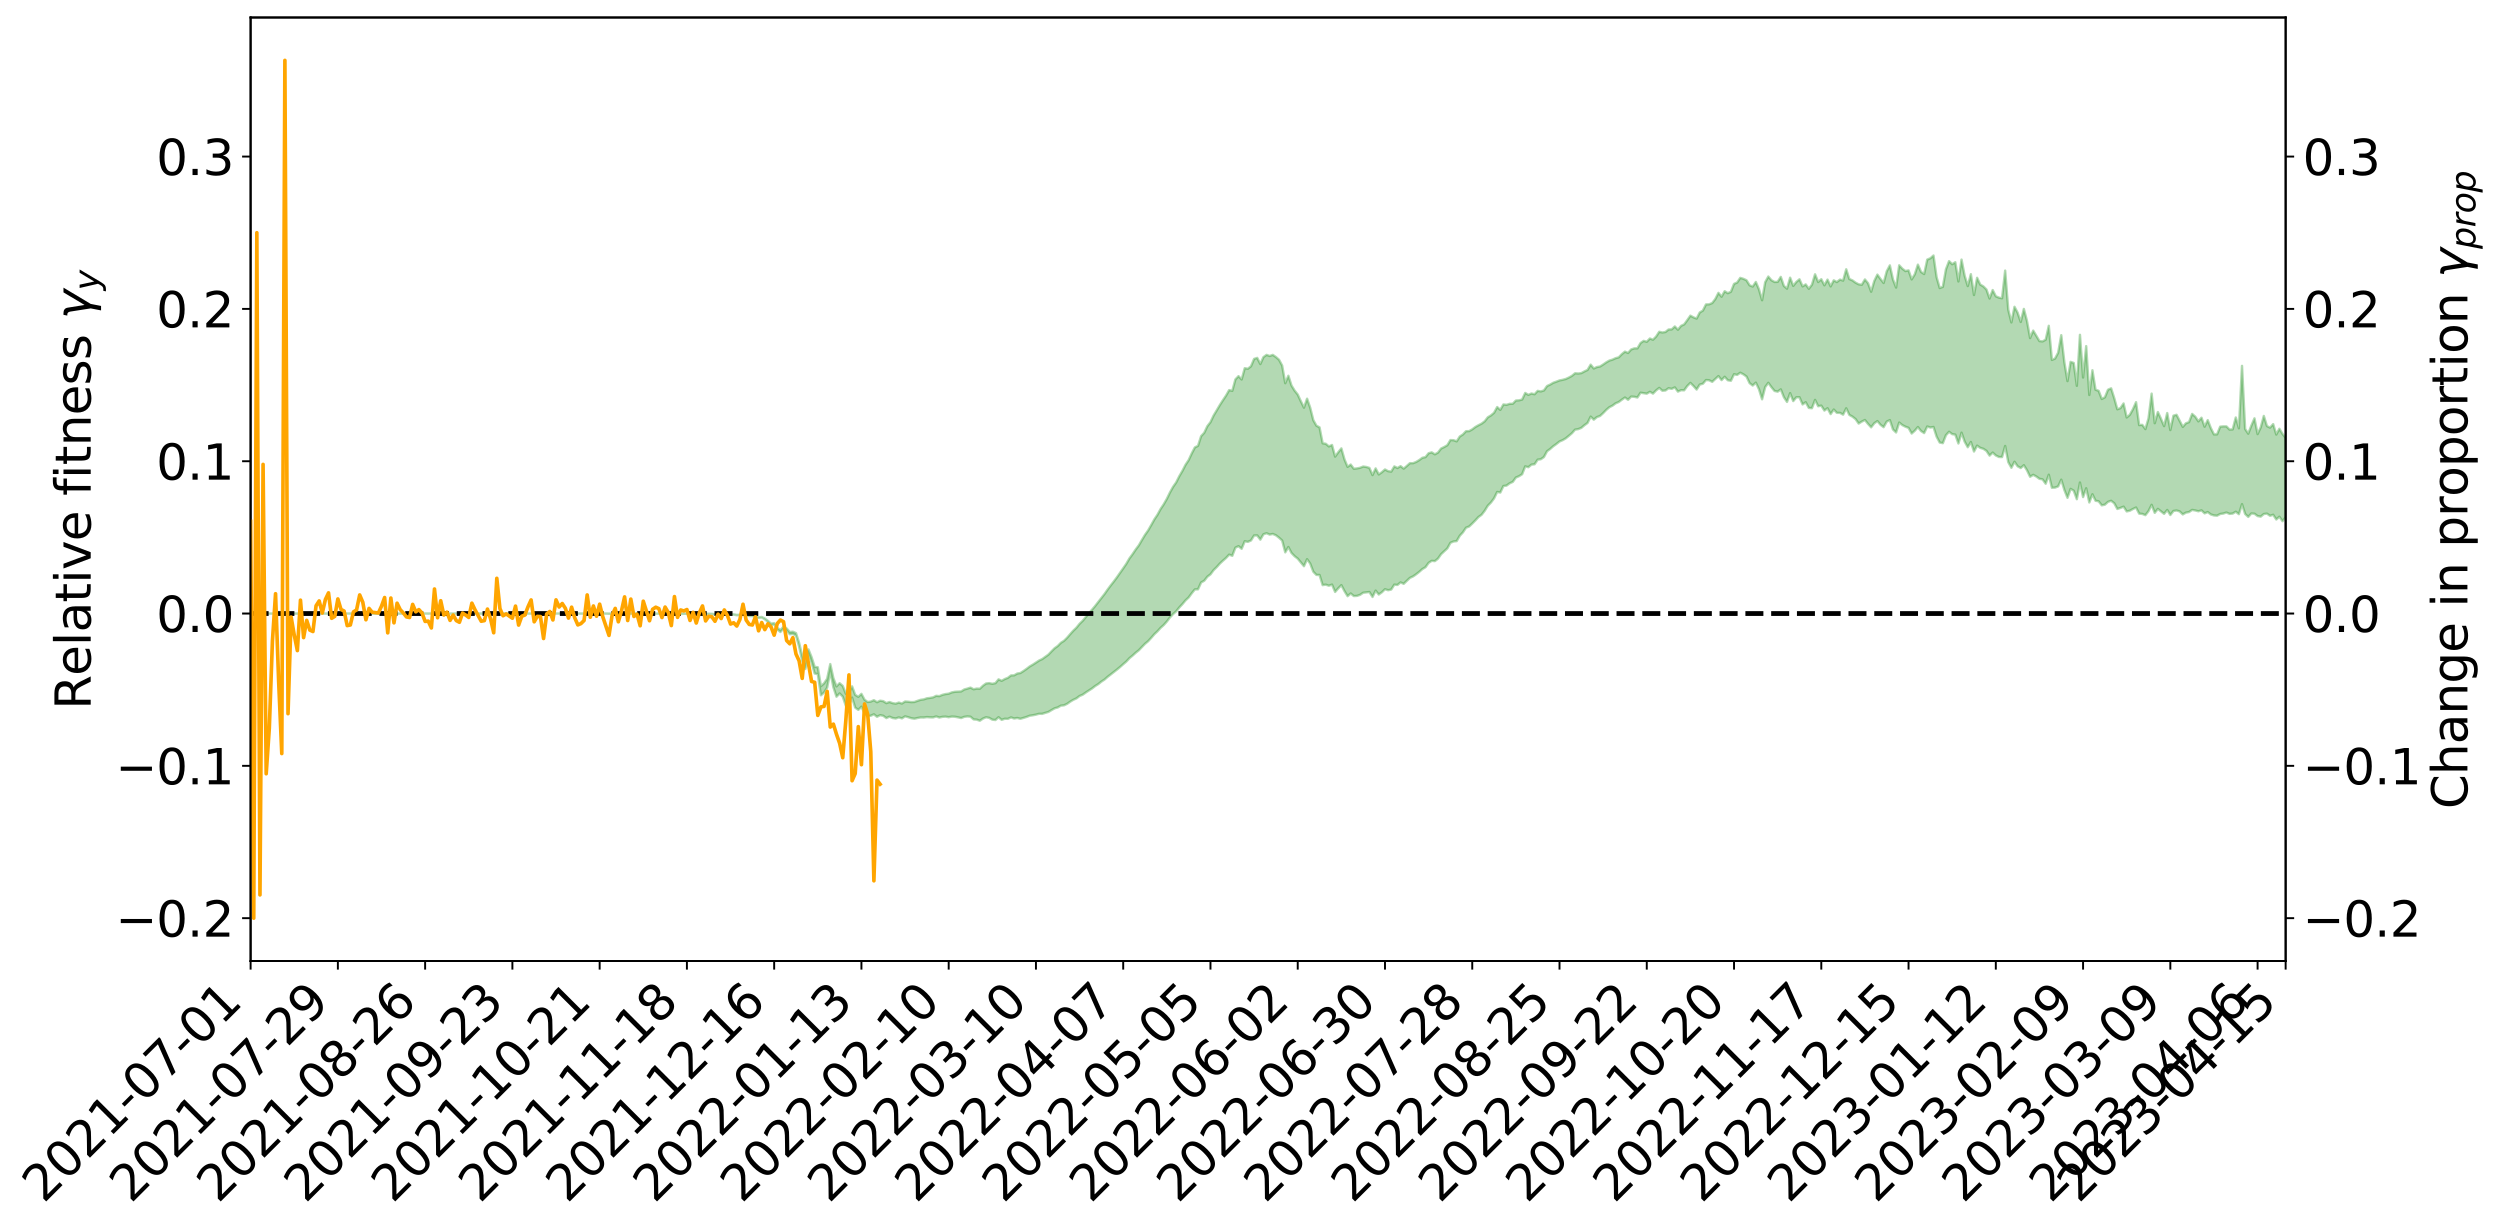 <?xml version="1.0" encoding="utf-8" standalone="no"?>
<!DOCTYPE svg PUBLIC "-//W3C//DTD SVG 1.1//EN"
  "http://www.w3.org/Graphics/SVG/1.1/DTD/svg11.dtd">
<svg xmlns:xlink="http://www.w3.org/1999/xlink" width="1028.24pt" height="505.355pt" viewBox="0 0 1028.24 505.355" xmlns="http://www.w3.org/2000/svg" version="1.1">
 <defs>
  <style type="text/css">*{stroke-linejoin: round; stroke-linecap: butt}</style>
 </defs>
 <g id="figure_1">
  <g id="patch_1">
   <path d="M 0 505.355 
L 1028.24 505.355 
L 1028.24 -0 
L 0 -0 
z
" style="fill: #ffffff"/>
  </g>
  <g id="axes_1">
   <g id="patch_2">
    <path d="M 103.075 395.28 
L 940.075 395.28 
L 940.075 7.2 
L 103.075 7.2 
z
" style="fill: #ffffff"/>
   </g>
   <g id="PolyCollection_1">
    <defs>
     <path id="mb0770c80e7" d="M 103.075 -253.008 
L 103.075 -253.007 
L 104.357 -253.006 
L 105.638 -252.999 
L 106.92 -253 
L 108.202 -252.992 
L 109.484 -252.988 
L 110.765 -252.993 
L 112.047 -252.996 
L 113.329 -252.993 
L 114.611 -252.986 
L 115.893 -252.984 
L 117.174 -252.989 
L 118.456 -252.991 
L 119.738 -252.998 
L 121.02 -252.994 
L 122.301 -252.998 
L 123.583 -253.001 
L 124.865 -253.006 
L 126.147 -253.004 
L 127.429 -252.999 
L 128.71 -253.003 
L 129.992 -253.003 
L 131.274 -252.999 
L 132.556 -253.004 
L 133.837 -252.997 
L 135.119 -253.001 
L 136.401 -252.997 
L 137.683 -253.002 
L 138.965 -253.005 
L 140.246 -252.999 
L 141.528 -252.999 
L 142.81 -253.007 
L 144.092 -252.999 
L 145.373 -252.997 
L 146.655 -253.006 
L 147.937 -253.001 
L 149.219 -253.002 
L 150.501 -253.002 
L 151.782 -252.995 
L 153.064 -252.998 
L 154.346 -253.002 
L 155.628 -253.003 
L 156.909 -253.006 
L 158.191 -253.005 
L 159.473 -253.01 
L 160.755 -253.003 
L 162.037 -253.005 
L 163.318 -252.993 
L 164.6 -252.997 
L 165.882 -253.007 
L 167.164 -252.998 
L 168.445 -252.998 
L 169.727 -253.008 
L 171.009 -253.005 
L 172.291 -253.001 
L 173.573 -253.004 
L 174.854 -253.005 
L 176.136 -253.002 
L 177.418 -253.007 
L 178.7 -253.01 
L 179.981 -253.006 
L 181.263 -253.007 
L 182.545 -253.006 
L 183.827 -252.998 
L 185.109 -253.003 
L 186.39 -253.007 
L 187.672 -253.01 
L 188.954 -253.008 
L 190.236 -253.003 
L 191.517 -253.006 
L 192.799 -253.004 
L 194.081 -253.008 
L 195.363 -252.987 
L 196.645 -253.008 
L 197.926 -253.003 
L 199.208 -253.007 
L 200.49 -252.995 
L 201.772 -253.006 
L 203.053 -253.004 
L 204.335 -253.008 
L 205.617 -253.01 
L 206.899 -253.006 
L 208.181 -253.005 
L 209.462 -252.992 
L 210.744 -252.995 
L 212.026 -253.006 
L 213.308 -253 
L 214.589 -252.988 
L 215.871 -253 
L 217.153 -252.998 
L 218.435 -253.004 
L 219.716 -253.004 
L 220.998 -252.996 
L 222.28 -253 
L 223.562 -253.01 
L 224.844 -252.983 
L 226.125 -253 
L 227.407 -253.006 
L 228.689 -253.004 
L 229.971 -253.005 
L 231.252 -253.004 
L 232.534 -253.009 
L 233.816 -252.988 
L 235.098 -252.984 
L 236.38 -252.99 
L 237.661 -252.995 
L 238.943 -252.998 
L 240.225 -252.953 
L 241.507 -252.958 
L 242.788 -252.991 
L 244.07 -252.979 
L 245.352 -252.976 
L 246.634 -252.969 
L 247.916 -252.973 
L 249.197 -252.989 
L 250.479 -252.931 
L 251.761 -252.963 
L 253.043 -252.944 
L 254.324 -252.97 
L 255.606 -252.923 
L 256.888 -252.961 
L 258.17 -252.969 
L 259.452 -252.95 
L 260.733 -252.955 
L 262.015 -252.941 
L 263.297 -252.951 
L 264.579 -252.935 
L 265.86 -252.96 
L 267.142 -252.921 
L 268.424 -252.941 
L 269.706 -252.951 
L 270.988 -252.95 
L 272.269 -252.948 
L 273.551 -252.952 
L 274.833 -252.877 
L 276.115 -252.992 
L 277.396 -252.955 
L 278.678 -252.885 
L 279.96 -252.88 
L 281.242 -252.897 
L 282.524 -252.924 
L 283.805 -252.935 
L 285.087 -252.777 
L 286.369 -252.948 
L 287.651 -252.91 
L 288.932 -252.88 
L 290.214 -252.857 
L 291.496 -252.847 
L 292.778 -252.836 
L 294.06 -252.58 
L 295.341 -252.488 
L 296.623 -252.754 
L 297.905 -252.828 
L 299.187 -252.629 
L 300.468 -252.642 
L 301.75 -252.57 
L 303.032 -252.334 
L 304.314 -252.38 
L 305.596 -252.566 
L 306.877 -252.378 
L 308.159 -251.986 
L 309.441 -251.973 
L 310.723 -251.601 
L 312.004 -251.238 
L 313.286 -251.425 
L 314.568 -250.658 
L 315.85 -249.606 
L 317.132 -248.337 
L 318.413 -248.541 
L 319.695 -246.477 
L 320.977 -245.431 
L 322.259 -246.897 
L 323.54 -246.145 
L 324.822 -244.511 
L 326.104 -244.631 
L 327.386 -243.984 
L 328.667 -239.514 
L 329.949 -233.551 
L 331.231 -230.22 
L 332.513 -236.395 
L 333.795 -232.869 
L 335.076 -228.34 
L 336.358 -228.111 
L 337.64 -219.384 
L 338.922 -220.498 
L 340.203 -222.546 
L 341.485 -229.246 
L 342.767 -222.706 
L 344.049 -218.807 
L 345.331 -220.146 
L 346.612 -218.856 
L 347.894 -215.071 
L 349.176 -215.39 
L 350.458 -218.423 
L 351.739 -214.318 
L 353.021 -213.399 
L 354.303 -214.695 
L 355.585 -211.945 
L 356.867 -210.81 
L 358.148 -210.988 
L 359.43 -211.568 
L 360.712 -210.544 
L 361.994 -211.212 
L 363.275 -210.947 
L 364.557 -210.014 
L 365.839 -210.598 
L 367.121 -210.049 
L 368.403 -209.851 
L 369.684 -210.294 
L 370.966 -209.894 
L 372.248 -210.721 
L 373.53 -210.38 
L 374.811 -209.957 
L 376.093 -209.757 
L 377.375 -210.043 
L 378.657 -210.274 
L 379.939 -210.247 
L 381.22 -210.42 
L 382.502 -210.317 
L 383.784 -210.286 
L 385.066 -210.689 
L 386.347 -210.24 
L 387.629 -210.52 
L 388.911 -210.607 
L 390.193 -210.377 
L 391.475 -210.624 
L 392.756 -210.569 
L 394.038 -210.326 
L 395.32 -210.024 
L 396.602 -210.523 
L 397.883 -210.699 
L 399.165 -210.575 
L 400.447 -209.471 
L 401.729 -209.371 
L 403.011 -208.919 
L 404.292 -209.808 
L 405.574 -210.35 
L 406.856 -210.094 
L 408.138 -209.366 
L 409.419 -209.211 
L 410.701 -210.364 
L 411.983 -209.286 
L 413.265 -209.735 
L 414.547 -209.707 
L 415.828 -210.292 
L 417.11 -209.839 
L 418.392 -210.055 
L 419.674 -209.72 
L 420.955 -210.091 
L 422.237 -210.485 
L 423.519 -210.982 
L 424.801 -211.172 
L 426.082 -211.43 
L 427.364 -211.78 
L 428.646 -211.754 
L 429.928 -212.159 
L 431.21 -212.539 
L 432.491 -213.297 
L 433.773 -214.03 
L 435.055 -214.384 
L 436.337 -215.133 
L 437.618 -215.261 
L 438.9 -215.867 
L 440.182 -216.768 
L 441.464 -217.531 
L 442.746 -218.119 
L 444.027 -219.097 
L 445.309 -219.629 
L 446.591 -220.534 
L 447.873 -221.379 
L 449.154 -222.194 
L 450.436 -223.192 
L 451.718 -223.995 
L 453 -225.014 
L 454.282 -225.859 
L 455.563 -226.975 
L 456.845 -227.959 
L 458.127 -228.972 
L 459.409 -229.969 
L 460.69 -231.036 
L 461.972 -232.171 
L 463.254 -233.269 
L 464.536 -234.651 
L 465.818 -235.707 
L 467.099 -236.874 
L 468.381 -237.899 
L 469.663 -239.238 
L 470.945 -240.566 
L 472.226 -241.633 
L 473.508 -243.032 
L 474.79 -244.503 
L 476.072 -245.715 
L 477.354 -247.136 
L 478.635 -248.279 
L 479.917 -249.719 
L 481.199 -251.404 
L 482.481 -252.797 
L 483.762 -253.916 
L 485.044 -255.527 
L 486.326 -256.89 
L 487.608 -258.428 
L 488.89 -259.625 
L 490.171 -261.37 
L 491.453 -262.94 
L 492.735 -262.97 
L 494.017 -265.79 
L 495.298 -266.502 
L 496.58 -268.156 
L 497.862 -269.133 
L 499.144 -270.86 
L 500.426 -272.112 
L 501.707 -273.541 
L 502.989 -274.741 
L 504.271 -275.87 
L 505.553 -277.233 
L 506.834 -276.755 
L 508.116 -280.113 
L 509.398 -280.715 
L 510.68 -279.651 
L 511.962 -282.743 
L 513.243 -282.494 
L 514.525 -283.054 
L 515.807 -285.117 
L 517.089 -285.142 
L 518.37 -283.404 
L 519.652 -285.609 
L 520.934 -286.042 
L 522.216 -285.475 
L 523.498 -285.745 
L 524.779 -285.197 
L 526.061 -284.199 
L 527.343 -283.04 
L 528.625 -278.181 
L 529.906 -280.367 
L 531.188 -277.919 
L 532.47 -276.597 
L 533.752 -275.599 
L 535.033 -274.032 
L 536.315 -272.488 
L 537.597 -275.365 
L 538.879 -273.56 
L 540.161 -270.213 
L 541.442 -268.884 
L 542.724 -268.869 
L 544.006 -264.702 
L 545.288 -264.888 
L 546.569 -264.45 
L 547.851 -264.916 
L 549.133 -261.901 
L 550.415 -263.38 
L 551.697 -264.687 
L 552.978 -262.231 
L 554.26 -260.152 
L 555.542 -261.265 
L 556.824 -260.193 
L 558.105 -260.264 
L 559.387 -260.696 
L 560.669 -261.568 
L 561.951 -261.719 
L 563.233 -261.863 
L 564.514 -259.827 
L 565.796 -262.437 
L 567.078 -260.835 
L 568.36 -261.76 
L 569.641 -263.009 
L 570.923 -262.603 
L 572.205 -262.877 
L 573.487 -264.899 
L 574.769 -264.76 
L 576.05 -265.818 
L 577.332 -265.226 
L 578.614 -266.463 
L 579.896 -267.677 
L 581.177 -268.272 
L 582.459 -269.159 
L 583.741 -270.167 
L 585.023 -271.302 
L 586.305 -272.069 
L 587.586 -273.85 
L 588.868 -274.688 
L 590.15 -274.564 
L 591.432 -275.596 
L 592.713 -277.413 
L 593.995 -278.62 
L 595.277 -279.79 
L 596.559 -282.105 
L 597.841 -282.655 
L 599.122 -282.793 
L 600.404 -285.013 
L 601.686 -286.398 
L 602.968 -288.311 
L 604.249 -288.804 
L 605.531 -290.02 
L 606.813 -291.319 
L 608.095 -292.702 
L 609.377 -293.633 
L 610.658 -295.294 
L 611.94 -297.373 
L 613.222 -298.659 
L 614.504 -300.381 
L 615.785 -303.022 
L 617.067 -302.775 
L 618.349 -305.454 
L 619.631 -305.639 
L 620.913 -306.567 
L 622.194 -307.159 
L 623.476 -308.946 
L 624.758 -309.494 
L 626.04 -310.298 
L 627.321 -313.539 
L 628.603 -313.189 
L 629.885 -314.26 
L 631.167 -314.411 
L 632.449 -316.3 
L 633.73 -316.475 
L 635.012 -317.373 
L 636.294 -319.763 
L 637.576 -320.702 
L 638.857 -321.824 
L 640.139 -322.735 
L 641.421 -323.766 
L 642.703 -324.314 
L 643.984 -325.063 
L 645.266 -326.102 
L 646.548 -327.192 
L 647.83 -328.649 
L 649.112 -328.855 
L 650.393 -329.368 
L 651.675 -330.465 
L 652.957 -331.402 
L 654.239 -334.001 
L 655.52 -332.744 
L 656.802 -333.806 
L 658.084 -334.272 
L 659.366 -335.433 
L 660.648 -336.769 
L 661.929 -337.864 
L 663.211 -338.511 
L 664.493 -339.465 
L 665.775 -340.002 
L 667.056 -340.96 
L 668.338 -341.85 
L 669.62 -340.923 
L 670.902 -342.231 
L 672.184 -342.158 
L 673.465 -341.866 
L 674.747 -343.837 
L 676.029 -343.643 
L 677.311 -343.439 
L 678.592 -344.207 
L 679.874 -343.469 
L 681.156 -344.795 
L 682.438 -345.805 
L 683.72 -344.648 
L 685.001 -344.756 
L 686.283 -345.681 
L 687.565 -345.427 
L 688.847 -346.02 
L 690.128 -344.284 
L 691.41 -344.873 
L 692.692 -344.823 
L 693.974 -346.598 
L 695.256 -347.87 
L 696.537 -346.587 
L 697.819 -345.141 
L 699.101 -347.185 
L 700.383 -347.516 
L 701.664 -349.038 
L 702.946 -348.969 
L 704.228 -348.31 
L 705.51 -349.504 
L 706.792 -350.664 
L 708.073 -349.024 
L 709.355 -350.382 
L 710.637 -348.955 
L 711.919 -348.75 
L 713.2 -351.433 
L 714.482 -351.163 
L 715.764 -352.049 
L 717.046 -351.401 
L 718.328 -350.486 
L 719.609 -347.768 
L 720.891 -346.786 
L 722.173 -347.975 
L 723.455 -345.281 
L 724.736 -341.127 
L 726.018 -346.159 
L 727.3 -347.905 
L 728.582 -346.119 
L 729.864 -344.559 
L 731.145 -344.269 
L 732.427 -345.207 
L 733.709 -341.993 
L 734.991 -340.055 
L 736.272 -343.649 
L 737.554 -340.396 
L 738.836 -341.96 
L 740.118 -341.97 
L 741.399 -339.013 
L 742.681 -339.921 
L 743.963 -337.58 
L 745.245 -337.454 
L 746.527 -340.872 
L 747.808 -338.278 
L 749.09 -338.523 
L 750.372 -336.497 
L 751.654 -337.449 
L 752.935 -335.045 
L 754.217 -336.911 
L 755.499 -335.546 
L 756.781 -335.539 
L 758.063 -334.809 
L 759.344 -337.419 
L 760.626 -334.7 
L 761.908 -333.991 
L 763.19 -332.982 
L 764.471 -331.156 
L 765.753 -331.96 
L 767.035 -332.602 
L 768.317 -331.002 
L 769.599 -329.606 
L 770.88 -331.265 
L 772.162 -332.156 
L 773.444 -330.642 
L 774.726 -329.659 
L 776.007 -331.954 
L 777.289 -332.567 
L 778.571 -328.726 
L 779.853 -327.49 
L 781.135 -331.561 
L 782.416 -330.517 
L 783.698 -329.855 
L 784.98 -329.377 
L 786.262 -327.052 
L 787.543 -328.202 
L 788.825 -329.714 
L 790.107 -328.085 
L 791.389 -327.24 
L 792.671 -329.938 
L 793.952 -329.516 
L 795.234 -329.739 
L 796.516 -325.772 
L 797.798 -323.348 
L 799.079 -323.086 
L 800.361 -326.367 
L 801.643 -327.771 
L 802.925 -326.795 
L 804.207 -326.603 
L 805.488 -322.96 
L 806.77 -327.395 
L 808.052 -323.718 
L 809.334 -321.42 
L 810.615 -323.565 
L 811.897 -319.658 
L 813.179 -322.061 
L 814.461 -321.16 
L 815.743 -320.768 
L 817.024 -319.913 
L 818.306 -317.971 
L 819.588 -319.212 
L 820.87 -318.021 
L 822.151 -317.402 
L 823.433 -317.364 
L 824.715 -321.92 
L 825.997 -315.282 
L 827.279 -312.968 
L 828.56 -315.436 
L 829.842 -313.568 
L 831.124 -312.863 
L 832.406 -314.016 
L 833.687 -311.947 
L 834.969 -309.266 
L 836.251 -310.062 
L 837.533 -309.366 
L 838.815 -308.416 
L 840.096 -308.201 
L 841.378 -306.409 
L 842.66 -310.107 
L 843.942 -304.744 
L 845.223 -304.81 
L 846.505 -305.29 
L 847.787 -308.058 
L 849.069 -303.828 
L 850.35 -300.612 
L 851.632 -304.277 
L 852.914 -303.542 
L 854.196 -300.043 
L 855.478 -306.897 
L 856.759 -300.91 
L 858.041 -304.532 
L 859.323 -298.702 
L 860.605 -302.065 
L 861.886 -299.403 
L 863.168 -299.172 
L 864.45 -297.515 
L 865.732 -297.779 
L 867.014 -298.947 
L 868.295 -299.374 
L 869.577 -298.39 
L 870.859 -296.024 
L 872.141 -296.456 
L 873.422 -296.974 
L 874.704 -295.012 
L 875.986 -295.295 
L 877.268 -296.008 
L 878.55 -296.617 
L 879.831 -294.106 
L 881.113 -293.988 
L 882.395 -293.472 
L 883.677 -295.137 
L 884.958 -297.721 
L 886.24 -294.433 
L 887.522 -296.052 
L 888.804 -295.04 
L 890.086 -294.017 
L 891.367 -295.605 
L 892.649 -293.54 
L 893.931 -295.2 
L 895.213 -295.398 
L 896.494 -295.012 
L 897.776 -293.775 
L 899.058 -294.513 
L 900.34 -294.757 
L 901.622 -295.632 
L 902.903 -295.405 
L 904.185 -295.069 
L 905.467 -295.454 
L 906.749 -294.215 
L 908.03 -294.745 
L 909.312 -293.768 
L 910.594 -293.365 
L 911.876 -293.259 
L 913.158 -293.958 
L 914.439 -294.14 
L 915.721 -294.56 
L 917.003 -294.005 
L 918.285 -294.127 
L 919.566 -294.893 
L 920.848 -293.879 
L 922.13 -298.001 
L 923.412 -293.973 
L 924.694 -292.758 
L 925.975 -294.166 
L 927.257 -294.064 
L 928.539 -293.099 
L 929.821 -292.869 
L 931.102 -293.948 
L 932.384 -294.108 
L 933.666 -293.222 
L 934.948 -293.64 
L 936.23 -291.707 
L 937.511 -292.825 
L 938.793 -290.992 
L 940.075 -292.623 
L 940.075 -325.279 
L 940.075 -325.279 
L 938.793 -326.864 
L 937.511 -329.001 
L 936.23 -326.628 
L 934.948 -330.91 
L 933.666 -329.472 
L 932.384 -330.117 
L 931.102 -334.273 
L 929.821 -329.535 
L 928.539 -326.823 
L 927.257 -333.284 
L 925.975 -330.293 
L 924.694 -326.98 
L 923.412 -328.925 
L 922.13 -354.867 
L 920.848 -329.207 
L 919.566 -333.64 
L 918.285 -328.738 
L 917.003 -328.671 
L 915.721 -329.984 
L 914.439 -329.979 
L 913.158 -329.863 
L 911.876 -326.706 
L 910.594 -326.692 
L 909.312 -329.265 
L 908.03 -332.544 
L 906.749 -329.854 
L 905.467 -333.548 
L 904.185 -332.051 
L 902.903 -333.971 
L 901.622 -335.099 
L 900.34 -331.732 
L 899.058 -331.258 
L 897.776 -329.77 
L 896.494 -332.255 
L 895.213 -334.761 
L 893.931 -334.383 
L 892.649 -328.477 
L 891.367 -335.471 
L 890.086 -330.1 
L 888.804 -333.1 
L 887.522 -335.88 
L 886.24 -331.288 
L 884.958 -343.462 
L 883.677 -333.312 
L 882.395 -328.874 
L 881.113 -330.61 
L 879.831 -330.517 
L 878.55 -339.931 
L 877.268 -337.047 
L 875.986 -334.738 
L 874.704 -333.656 
L 873.422 -339.409 
L 872.141 -337.496 
L 870.859 -337.017 
L 869.577 -341.598 
L 868.295 -345.627 
L 867.014 -345.068 
L 865.732 -341.932 
L 864.45 -341.261 
L 863.168 -344.608 
L 861.886 -345.059 
L 860.605 -353.073 
L 859.323 -342.91 
L 858.041 -362.985 
L 856.759 -350.086 
L 855.478 -367.645 
L 854.196 -346.674 
L 852.914 -356.074 
L 851.632 -356.512 
L 850.35 -348.612 
L 849.069 -356.341 
L 847.787 -367.493 
L 846.505 -360.27 
L 845.223 -357.874 
L 843.942 -357.327 
L 842.66 -371.359 
L 841.378 -365.642 
L 840.096 -364.931 
L 838.815 -365.074 
L 837.533 -367.242 
L 836.251 -369.371 
L 834.969 -366.308 
L 833.687 -373.349 
L 832.406 -378.289 
L 831.124 -372.943 
L 829.842 -376.728 
L 828.56 -379.168 
L 827.279 -372.745 
L 825.997 -377.956 
L 824.715 -394.05 
L 823.433 -382.682 
L 822.151 -382.941 
L 820.87 -383.488 
L 819.588 -386.059 
L 818.306 -382.577 
L 817.024 -386.274 
L 815.743 -387.556 
L 814.461 -388.312 
L 813.179 -391.087 
L 811.897 -384.019 
L 810.615 -392.575 
L 809.334 -387.702 
L 808.052 -391.96 
L 806.77 -398.579 
L 805.488 -389.592 
L 804.207 -397.498 
L 802.925 -396.681 
L 801.643 -397.945 
L 800.361 -394.604 
L 799.079 -387.376 
L 797.798 -386.875 
L 796.516 -391.353 
L 795.234 -400.259 
L 793.952 -399.113 
L 792.671 -398.581 
L 791.389 -392.65 
L 790.107 -393.508 
L 788.825 -396.501 
L 787.543 -392.519 
L 786.262 -390.44 
L 784.98 -394.142 
L 783.698 -393.869 
L 782.416 -394.846 
L 781.135 -396.233 
L 779.853 -387.083 
L 778.571 -390.408 
L 777.289 -396.2 
L 776.007 -393.752 
L 774.726 -388.967 
L 773.444 -390.603 
L 772.162 -392.399 
L 770.88 -389.752 
L 769.599 -385.378 
L 768.317 -388.85 
L 767.035 -390.405 
L 765.753 -388.237 
L 764.471 -388.411 
L 763.19 -389.092 
L 761.908 -390.026 
L 760.626 -390.584 
L 759.344 -394.595 
L 758.063 -389.932 
L 756.781 -390.363 
L 755.499 -389.343 
L 754.217 -390.045 
L 752.935 -387.563 
L 751.654 -390.345 
L 750.372 -388.01 
L 749.09 -390.502 
L 747.808 -389.371 
L 746.527 -392.529 
L 745.245 -388.259 
L 743.963 -386.57 
L 742.681 -388.378 
L 741.399 -387.564 
L 740.118 -390.476 
L 738.836 -389.39 
L 737.554 -387.776 
L 736.272 -391.133 
L 734.991 -386.627 
L 733.709 -387.741 
L 732.427 -391.466 
L 731.145 -389.429 
L 729.864 -389.382 
L 728.582 -390.084 
L 727.3 -391.608 
L 726.018 -389.274 
L 724.736 -381.865 
L 723.455 -386.347 
L 722.173 -389.372 
L 720.891 -387.499 
L 719.609 -388.005 
L 718.328 -390.075 
L 717.046 -390.679 
L 715.764 -391.063 
L 714.482 -389.143 
L 713.2 -388.589 
L 711.919 -385.351 
L 710.637 -384.759 
L 709.355 -385.566 
L 708.073 -383.312 
L 706.792 -384.898 
L 705.51 -382.368 
L 704.228 -380.71 
L 702.946 -380.185 
L 701.664 -380.14 
L 700.383 -377.604 
L 699.101 -376.821 
L 697.819 -374.327 
L 696.537 -374.811 
L 695.256 -375.521 
L 693.974 -373.672 
L 692.692 -371.933 
L 691.41 -371.319 
L 690.128 -369.74 
L 688.847 -371.074 
L 687.565 -369.867 
L 686.283 -369.839 
L 685.001 -368.804 
L 683.72 -368.597 
L 682.438 -368.891 
L 681.156 -366.929 
L 679.874 -365.626 
L 678.592 -366.123 
L 677.311 -364.775 
L 676.029 -365.149 
L 674.747 -364.265 
L 673.465 -362.078 
L 672.184 -362.064 
L 670.902 -361.627 
L 669.62 -360.175 
L 668.338 -360.735 
L 667.056 -359.685 
L 665.775 -358.373 
L 664.493 -358.03 
L 663.211 -357.435 
L 661.929 -357.048 
L 660.648 -356.312 
L 659.366 -355.418 
L 658.084 -354.611 
L 656.802 -354.389 
L 655.52 -353.793 
L 654.239 -355.371 
L 652.957 -353.202 
L 651.675 -352.584 
L 650.393 -351.894 
L 649.112 -351.726 
L 647.83 -351.834 
L 646.548 -350.77 
L 645.266 -350.066 
L 643.984 -349.481 
L 642.703 -349.132 
L 641.421 -348.882 
L 640.139 -348.375 
L 638.857 -347.924 
L 637.576 -347.175 
L 636.294 -346.579 
L 635.012 -344.763 
L 633.73 -344.36 
L 632.449 -344.588 
L 631.167 -343.196 
L 629.885 -343.503 
L 628.603 -342.948 
L 627.321 -343.732 
L 626.04 -341.012 
L 624.758 -340.7 
L 623.476 -340.616 
L 622.194 -339.276 
L 620.913 -339.262 
L 619.631 -338.848 
L 618.349 -339.003 
L 617.067 -336.78 
L 615.785 -337.928 
L 614.504 -335.576 
L 613.222 -334.49 
L 611.94 -333.721 
L 610.658 -332.075 
L 609.377 -331.11 
L 608.095 -330.455 
L 606.813 -329.726 
L 605.531 -328.756 
L 604.249 -328.031 
L 602.968 -328.009 
L 601.686 -326.655 
L 600.404 -325.813 
L 599.122 -323.831 
L 597.841 -324.292 
L 596.559 -324.359 
L 595.277 -322.235 
L 593.995 -321.49 
L 592.713 -320.863 
L 591.432 -319.202 
L 590.15 -318.489 
L 588.868 -319.302 
L 587.586 -318.936 
L 586.305 -317.343 
L 585.023 -317.072 
L 583.741 -316.125 
L 582.459 -315.353 
L 581.177 -314.841 
L 579.896 -314.853 
L 578.614 -313.696 
L 577.332 -312.612 
L 576.05 -313.626 
L 574.769 -312.861 
L 573.487 -313.514 
L 572.205 -311.373 
L 570.923 -311.564 
L 569.641 -312.263 
L 568.36 -311.133 
L 567.078 -310.212 
L 565.796 -312.696 
L 564.514 -309.959 
L 563.233 -312.901 
L 561.951 -313.295 
L 560.669 -313.468 
L 559.387 -312.953 
L 558.105 -312.702 
L 556.824 -312.55 
L 555.542 -314.284 
L 554.26 -313.34 
L 552.978 -316.422 
L 551.697 -320.93 
L 550.415 -319.329 
L 549.133 -317.552 
L 547.851 -322.34 
L 546.569 -321.739 
L 545.288 -322.836 
L 544.006 -323.026 
L 542.724 -329.576 
L 541.442 -330.255 
L 540.161 -332.548 
L 538.879 -337.663 
L 537.597 -341.369 
L 536.315 -337.688 
L 535.033 -340.321 
L 533.752 -343.083 
L 532.47 -344.699 
L 531.188 -346.794 
L 529.906 -350.803 
L 528.625 -347.752 
L 527.343 -355.01 
L 526.061 -357.381 
L 524.779 -358.504 
L 523.498 -359.394 
L 522.216 -358.935 
L 520.934 -359.4 
L 519.652 -358.47 
L 518.37 -355.622 
L 517.089 -358.149 
L 515.807 -357.727 
L 514.525 -354.705 
L 513.243 -353.683 
L 511.962 -353.906 
L 510.68 -349.272 
L 509.398 -350.633 
L 508.116 -349.303 
L 506.834 -344.601 
L 505.553 -344.908 
L 504.271 -342.66 
L 502.989 -340.732 
L 501.707 -338.742 
L 500.426 -336.574 
L 499.144 -334.426 
L 497.862 -331.712 
L 496.58 -330.067 
L 495.298 -327.345 
L 494.017 -325.964 
L 492.735 -321.975 
L 491.453 -321.342 
L 490.171 -318.883 
L 488.89 -316.112 
L 487.608 -314.184 
L 486.326 -311.683 
L 485.044 -309.492 
L 483.762 -306.945 
L 482.481 -305.107 
L 481.199 -302.801 
L 479.917 -300.173 
L 478.635 -297.936 
L 477.354 -296.003 
L 476.072 -293.648 
L 474.79 -291.736 
L 473.508 -289.425 
L 472.226 -287.191 
L 470.945 -285.381 
L 469.663 -283.243 
L 468.381 -281.04 
L 467.099 -279.327 
L 465.818 -277.415 
L 464.536 -275.687 
L 463.254 -273.469 
L 461.972 -271.603 
L 460.69 -269.774 
L 459.409 -267.939 
L 458.127 -266.216 
L 456.845 -264.588 
L 455.563 -262.869 
L 454.282 -261.031 
L 453 -259.393 
L 451.718 -257.755 
L 450.436 -256.1 
L 449.154 -254.579 
L 447.873 -253.112 
L 446.591 -251.566 
L 445.309 -250.019 
L 444.027 -248.777 
L 442.746 -247.194 
L 441.464 -245.961 
L 440.182 -244.541 
L 438.9 -243.051 
L 437.618 -241.785 
L 436.337 -240.969 
L 435.055 -239.661 
L 433.773 -238.736 
L 432.491 -237.455 
L 431.21 -236.108 
L 429.928 -235.194 
L 428.646 -234.267 
L 427.364 -233.671 
L 426.082 -232.82 
L 424.801 -231.986 
L 423.519 -231.244 
L 422.237 -230.259 
L 420.955 -229.353 
L 419.674 -228.543 
L 418.392 -228.331 
L 417.11 -227.59 
L 415.828 -227.55 
L 414.547 -226.573 
L 413.265 -226.061 
L 411.983 -225.334 
L 410.701 -225.936 
L 409.419 -224.37 
L 408.138 -224.102 
L 406.856 -224.381 
L 405.574 -224.232 
L 404.292 -223.312 
L 403.011 -222.072 
L 401.729 -222.138 
L 400.447 -221.856 
L 399.165 -222.546 
L 397.883 -222.125 
L 396.602 -221.776 
L 395.32 -220.966 
L 394.038 -220.895 
L 392.756 -220.827 
L 391.475 -220.575 
L 390.193 -220.043 
L 388.911 -219.884 
L 387.629 -219.572 
L 386.347 -219.038 
L 385.066 -219.167 
L 383.784 -218.53 
L 382.502 -218.308 
L 381.22 -218.141 
L 379.939 -217.698 
L 378.657 -217.52 
L 377.375 -217.1 
L 376.093 -216.637 
L 374.811 -216.573 
L 373.53 -216.738 
L 372.248 -216.819 
L 370.966 -215.988 
L 369.684 -216.394 
L 368.403 -215.942 
L 367.121 -216.153 
L 365.839 -216.617 
L 364.557 -216.159 
L 363.275 -216.971 
L 361.994 -217.163 
L 360.712 -216.532 
L 359.43 -217.374 
L 358.148 -216.791 
L 356.867 -216.62 
L 355.585 -217.554 
L 354.303 -219.972 
L 353.021 -218.756 
L 351.739 -219.571 
L 350.458 -223.044 
L 349.176 -220.383 
L 347.894 -220.024 
L 346.612 -223.233 
L 345.331 -224.36 
L 344.049 -223.044 
L 342.767 -226.439 
L 341.485 -232.223 
L 340.203 -226.167 
L 338.922 -224.275 
L 337.64 -223.144 
L 336.358 -230.91 
L 335.076 -231.064 
L 333.795 -235.076 
L 332.513 -238.246 
L 331.231 -232.583 
L 329.949 -235.578 
L 328.667 -240.942 
L 327.386 -244.966 
L 326.104 -245.53 
L 324.822 -245.393 
L 323.54 -246.863 
L 322.259 -247.543 
L 320.977 -246.179 
L 319.695 -247.15 
L 318.413 -249.023 
L 317.132 -248.842 
L 315.85 -249.989 
L 314.568 -250.941 
L 313.286 -251.6 
L 312.004 -251.447 
L 310.723 -251.769 
L 309.441 -252.12 
L 308.159 -252.122 
L 306.877 -252.483 
L 305.596 -252.662 
L 304.314 -252.515 
L 303.032 -252.437 
L 301.75 -252.671 
L 300.468 -252.727 
L 299.187 -252.728 
L 297.905 -252.877 
L 296.623 -252.824 
L 295.341 -252.588 
L 294.06 -252.694 
L 292.778 -252.894 
L 291.496 -252.92 
L 290.214 -252.9 
L 288.932 -252.935 
L 287.651 -252.968 
L 286.369 -252.993 
L 285.087 -252.876 
L 283.805 -252.972 
L 282.524 -252.98 
L 281.242 -252.945 
L 279.96 -252.941 
L 278.678 -252.949 
L 277.396 -252.996 
L 276.115 -253.006 
L 274.833 -252.942 
L 273.551 -252.983 
L 272.269 -252.982 
L 270.988 -252.981 
L 269.706 -252.993 
L 268.424 -252.99 
L 267.142 -252.967 
L 265.86 -252.996 
L 264.579 -252.973 
L 263.297 -252.993 
L 262.015 -252.984 
L 260.733 -252.986 
L 259.452 -252.992 
L 258.17 -252.998 
L 256.888 -252.989 
L 255.606 -252.968 
L 254.324 -252.992 
L 253.043 -252.986 
L 251.761 -252.996 
L 250.479 -252.985 
L 249.197 -253.004 
L 247.916 -252.998 
L 246.634 -252.991 
L 245.352 -252.994 
L 244.07 -252.997 
L 242.788 -253.004 
L 241.507 -252.992 
L 240.225 -252.99 
L 238.943 -253.006 
L 237.661 -253.005 
L 236.38 -253.003 
L 235.098 -253.001 
L 233.816 -253.002 
L 232.534 -253.01 
L 231.252 -253.008 
L 229.971 -253.009 
L 228.689 -253.008 
L 227.407 -253.009 
L 226.125 -253.007 
L 224.844 -252.993 
L 223.562 -253.01 
L 222.28 -253.006 
L 220.998 -253.004 
L 219.716 -253.008 
L 218.435 -253.008 
L 217.153 -253.005 
L 215.871 -253.006 
L 214.589 -252.998 
L 213.308 -253.006 
L 212.026 -253.009 
L 210.744 -253.003 
L 209.462 -252.999 
L 208.181 -253.008 
L 206.899 -253.008 
L 205.617 -253.011 
L 204.335 -253.01 
L 203.053 -253.007 
L 201.772 -253.008 
L 200.49 -252.999 
L 199.208 -253.009 
L 197.926 -253.005 
L 196.645 -253.009 
L 195.363 -252.992 
L 194.081 -253.009 
L 192.799 -253.007 
L 191.517 -253.009 
L 190.236 -253.006 
L 188.954 -253.01 
L 187.672 -253.01 
L 186.39 -253.009 
L 185.109 -253.006 
L 183.827 -253.002 
L 182.545 -253.008 
L 181.263 -253.009 
L 179.981 -253.008 
L 178.7 -253.01 
L 177.418 -253.009 
L 176.136 -253.006 
L 174.854 -253.007 
L 173.573 -253.007 
L 172.291 -253.005 
L 171.009 -253.007 
L 169.727 -253.009 
L 168.445 -253.003 
L 167.164 -253.002 
L 165.882 -253.009 
L 164.6 -253.001 
L 163.318 -252.999 
L 162.037 -253.008 
L 160.755 -253.006 
L 159.473 -253.011 
L 158.191 -253.007 
L 156.909 -253.008 
L 155.628 -253.006 
L 154.346 -253.005 
L 153.064 -253.002 
L 151.782 -253.002 
L 150.501 -253.005 
L 149.219 -253.005 
L 147.937 -253.004 
L 146.655 -253.008 
L 145.373 -253.002 
L 144.092 -253.003 
L 142.81 -253.009 
L 141.528 -253.002 
L 140.246 -253.003 
L 138.965 -253.007 
L 137.683 -253.005 
L 136.401 -253.002 
L 135.119 -253.004 
L 133.837 -253.001 
L 132.556 -253.007 
L 131.274 -253.003 
L 129.992 -253.005 
L 128.71 -253.006 
L 127.429 -253.003 
L 126.147 -253.006 
L 124.865 -253.008 
L 123.583 -253.004 
L 122.301 -253.003 
L 121.02 -253.001 
L 119.738 -253.003 
L 118.456 -252.998 
L 117.174 -252.998 
L 115.893 -252.996 
L 114.611 -252.995 
L 113.329 -253 
L 112.047 -253.001 
L 110.765 -253 
L 109.484 -252.996 
L 108.202 -252.999 
L 106.92 -253.004 
L 105.638 -253.002 
L 104.357 -253.007 
L 103.075 -253.008 
z
" style="stroke: #008000; stroke-opacity: 0.3"/>
    </defs>
    <g clip-path="url(#pa50b59bf42)">
     <use xlink:href="#mb0770c80e7" x="0" y="505.355" style="fill: #008000; fill-opacity: 0.3; stroke: #008000; stroke-opacity: 0.3"/>
    </g>
   </g>
   <g id="matplotlib.axis_1">
    <g id="xtick_1">
     <g id="line2d_1">
      <defs>
       <path id="md97b5ff9bd" d="M 0 0 
L 0 3.5 
" style="stroke: #000000; stroke-width: 0.8"/>
      </defs>
      <g>
       <use xlink:href="#md97b5ff9bd" x="103.075" y="395.28" style="stroke: #000000; stroke-width: 0.8"/>
      </g>
     </g>
     <g id="text_1">
      <!-- 2021-07-01 -->
      <g transform="translate(17.946 495.214) rotate(-45) scale(0.2 -0.2)">
       <defs>
        <path id="DejaVuSans-32" d="M 1228 531 
L 3431 531 
L 3431 0 
L 469 0 
L 469 531 
Q 828 903 1448 1529 
Q 2069 2156 2228 2338 
Q 2531 2678 2651 2914 
Q 2772 3150 2772 3378 
Q 2772 3750 2511 3984 
Q 2250 4219 1831 4219 
Q 1534 4219 1204 4116 
Q 875 4013 500 3803 
L 500 4441 
Q 881 4594 1212 4672 
Q 1544 4750 1819 4750 
Q 2544 4750 2975 4387 
Q 3406 4025 3406 3419 
Q 3406 3131 3298 2873 
Q 3191 2616 2906 2266 
Q 2828 2175 2409 1742 
Q 1991 1309 1228 531 
z
" transform="scale(0.016)"/>
        <path id="DejaVuSans-30" d="M 2034 4250 
Q 1547 4250 1301 3770 
Q 1056 3291 1056 2328 
Q 1056 1369 1301 889 
Q 1547 409 2034 409 
Q 2525 409 2770 889 
Q 3016 1369 3016 2328 
Q 3016 3291 2770 3770 
Q 2525 4250 2034 4250 
z
M 2034 4750 
Q 2819 4750 3233 4129 
Q 3647 3509 3647 2328 
Q 3647 1150 3233 529 
Q 2819 -91 2034 -91 
Q 1250 -91 836 529 
Q 422 1150 422 2328 
Q 422 3509 836 4129 
Q 1250 4750 2034 4750 
z
" transform="scale(0.016)"/>
        <path id="DejaVuSans-31" d="M 794 531 
L 1825 531 
L 1825 4091 
L 703 3866 
L 703 4441 
L 1819 4666 
L 2450 4666 
L 2450 531 
L 3481 531 
L 3481 0 
L 794 0 
L 794 531 
z
" transform="scale(0.016)"/>
        <path id="DejaVuSans-2d" d="M 313 2009 
L 1997 2009 
L 1997 1497 
L 313 1497 
L 313 2009 
z
" transform="scale(0.016)"/>
        <path id="DejaVuSans-37" d="M 525 4666 
L 3525 4666 
L 3525 4397 
L 1831 0 
L 1172 0 
L 2766 4134 
L 525 4134 
L 525 4666 
z
" transform="scale(0.016)"/>
       </defs>
       <use xlink:href="#DejaVuSans-32"/>
       <use xlink:href="#DejaVuSans-30" x="63.623"/>
       <use xlink:href="#DejaVuSans-32" x="127.246"/>
       <use xlink:href="#DejaVuSans-31" x="190.869"/>
       <use xlink:href="#DejaVuSans-2d" x="254.492"/>
       <use xlink:href="#DejaVuSans-30" x="290.576"/>
       <use xlink:href="#DejaVuSans-37" x="354.199"/>
       <use xlink:href="#DejaVuSans-2d" x="417.822"/>
       <use xlink:href="#DejaVuSans-30" x="453.906"/>
       <use xlink:href="#DejaVuSans-31" x="517.529"/>
      </g>
     </g>
    </g>
    <g id="xtick_2">
     <g id="line2d_2">
      <g>
       <use xlink:href="#md97b5ff9bd" x="138.965" y="395.28" style="stroke: #000000; stroke-width: 0.8"/>
      </g>
     </g>
     <g id="text_2">
      <!-- 2021-07-29 -->
      <g transform="translate(53.836 495.214) rotate(-45) scale(0.2 -0.2)">
       <defs>
        <path id="DejaVuSans-39" d="M 703 97 
L 703 672 
Q 941 559 1184 500 
Q 1428 441 1663 441 
Q 2288 441 2617 861 
Q 2947 1281 2994 2138 
Q 2813 1869 2534 1725 
Q 2256 1581 1919 1581 
Q 1219 1581 811 2004 
Q 403 2428 403 3163 
Q 403 3881 828 4315 
Q 1253 4750 1959 4750 
Q 2769 4750 3195 4129 
Q 3622 3509 3622 2328 
Q 3622 1225 3098 567 
Q 2575 -91 1691 -91 
Q 1453 -91 1209 -44 
Q 966 3 703 97 
z
M 1959 2075 
Q 2384 2075 2632 2365 
Q 2881 2656 2881 3163 
Q 2881 3666 2632 3958 
Q 2384 4250 1959 4250 
Q 1534 4250 1286 3958 
Q 1038 3666 1038 3163 
Q 1038 2656 1286 2365 
Q 1534 2075 1959 2075 
z
" transform="scale(0.016)"/>
       </defs>
       <use xlink:href="#DejaVuSans-32"/>
       <use xlink:href="#DejaVuSans-30" x="63.623"/>
       <use xlink:href="#DejaVuSans-32" x="127.246"/>
       <use xlink:href="#DejaVuSans-31" x="190.869"/>
       <use xlink:href="#DejaVuSans-2d" x="254.492"/>
       <use xlink:href="#DejaVuSans-30" x="290.576"/>
       <use xlink:href="#DejaVuSans-37" x="354.199"/>
       <use xlink:href="#DejaVuSans-2d" x="417.822"/>
       <use xlink:href="#DejaVuSans-32" x="453.906"/>
       <use xlink:href="#DejaVuSans-39" x="517.529"/>
      </g>
     </g>
    </g>
    <g id="xtick_3">
     <g id="line2d_3">
      <g>
       <use xlink:href="#md97b5ff9bd" x="174.854" y="395.28" style="stroke: #000000; stroke-width: 0.8"/>
      </g>
     </g>
     <g id="text_3">
      <!-- 2021-08-26 -->
      <g transform="translate(89.725 495.214) rotate(-45) scale(0.2 -0.2)">
       <defs>
        <path id="DejaVuSans-38" d="M 2034 2216 
Q 1584 2216 1326 1975 
Q 1069 1734 1069 1313 
Q 1069 891 1326 650 
Q 1584 409 2034 409 
Q 2484 409 2743 651 
Q 3003 894 3003 1313 
Q 3003 1734 2745 1975 
Q 2488 2216 2034 2216 
z
M 1403 2484 
Q 997 2584 770 2862 
Q 544 3141 544 3541 
Q 544 4100 942 4425 
Q 1341 4750 2034 4750 
Q 2731 4750 3128 4425 
Q 3525 4100 3525 3541 
Q 3525 3141 3298 2862 
Q 3072 2584 2669 2484 
Q 3125 2378 3379 2068 
Q 3634 1759 3634 1313 
Q 3634 634 3220 271 
Q 2806 -91 2034 -91 
Q 1263 -91 848 271 
Q 434 634 434 1313 
Q 434 1759 690 2068 
Q 947 2378 1403 2484 
z
M 1172 3481 
Q 1172 3119 1398 2916 
Q 1625 2713 2034 2713 
Q 2441 2713 2670 2916 
Q 2900 3119 2900 3481 
Q 2900 3844 2670 4047 
Q 2441 4250 2034 4250 
Q 1625 4250 1398 4047 
Q 1172 3844 1172 3481 
z
" transform="scale(0.016)"/>
        <path id="DejaVuSans-36" d="M 2113 2584 
Q 1688 2584 1439 2293 
Q 1191 2003 1191 1497 
Q 1191 994 1439 701 
Q 1688 409 2113 409 
Q 2538 409 2786 701 
Q 3034 994 3034 1497 
Q 3034 2003 2786 2293 
Q 2538 2584 2113 2584 
z
M 3366 4563 
L 3366 3988 
Q 3128 4100 2886 4159 
Q 2644 4219 2406 4219 
Q 1781 4219 1451 3797 
Q 1122 3375 1075 2522 
Q 1259 2794 1537 2939 
Q 1816 3084 2150 3084 
Q 2853 3084 3261 2657 
Q 3669 2231 3669 1497 
Q 3669 778 3244 343 
Q 2819 -91 2113 -91 
Q 1303 -91 875 529 
Q 447 1150 447 2328 
Q 447 3434 972 4092 
Q 1497 4750 2381 4750 
Q 2619 4750 2861 4703 
Q 3103 4656 3366 4563 
z
" transform="scale(0.016)"/>
       </defs>
       <use xlink:href="#DejaVuSans-32"/>
       <use xlink:href="#DejaVuSans-30" x="63.623"/>
       <use xlink:href="#DejaVuSans-32" x="127.246"/>
       <use xlink:href="#DejaVuSans-31" x="190.869"/>
       <use xlink:href="#DejaVuSans-2d" x="254.492"/>
       <use xlink:href="#DejaVuSans-30" x="290.576"/>
       <use xlink:href="#DejaVuSans-38" x="354.199"/>
       <use xlink:href="#DejaVuSans-2d" x="417.822"/>
       <use xlink:href="#DejaVuSans-32" x="453.906"/>
       <use xlink:href="#DejaVuSans-36" x="517.529"/>
      </g>
     </g>
    </g>
    <g id="xtick_4">
     <g id="line2d_4">
      <g>
       <use xlink:href="#md97b5ff9bd" x="210.744" y="395.28" style="stroke: #000000; stroke-width: 0.8"/>
      </g>
     </g>
     <g id="text_4">
      <!-- 2021-09-23 -->
      <g transform="translate(125.615 495.214) rotate(-45) scale(0.2 -0.2)">
       <defs>
        <path id="DejaVuSans-33" d="M 2597 2516 
Q 3050 2419 3304 2112 
Q 3559 1806 3559 1356 
Q 3559 666 3084 287 
Q 2609 -91 1734 -91 
Q 1441 -91 1130 -33 
Q 819 25 488 141 
L 488 750 
Q 750 597 1062 519 
Q 1375 441 1716 441 
Q 2309 441 2620 675 
Q 2931 909 2931 1356 
Q 2931 1769 2642 2001 
Q 2353 2234 1838 2234 
L 1294 2234 
L 1294 2753 
L 1863 2753 
Q 2328 2753 2575 2939 
Q 2822 3125 2822 3475 
Q 2822 3834 2567 4026 
Q 2313 4219 1838 4219 
Q 1578 4219 1281 4162 
Q 984 4106 628 3988 
L 628 4550 
Q 988 4650 1302 4700 
Q 1616 4750 1894 4750 
Q 2613 4750 3031 4423 
Q 3450 4097 3450 3541 
Q 3450 3153 3228 2886 
Q 3006 2619 2597 2516 
z
" transform="scale(0.016)"/>
       </defs>
       <use xlink:href="#DejaVuSans-32"/>
       <use xlink:href="#DejaVuSans-30" x="63.623"/>
       <use xlink:href="#DejaVuSans-32" x="127.246"/>
       <use xlink:href="#DejaVuSans-31" x="190.869"/>
       <use xlink:href="#DejaVuSans-2d" x="254.492"/>
       <use xlink:href="#DejaVuSans-30" x="290.576"/>
       <use xlink:href="#DejaVuSans-39" x="354.199"/>
       <use xlink:href="#DejaVuSans-2d" x="417.822"/>
       <use xlink:href="#DejaVuSans-32" x="453.906"/>
       <use xlink:href="#DejaVuSans-33" x="517.529"/>
      </g>
     </g>
    </g>
    <g id="xtick_5">
     <g id="line2d_5">
      <g>
       <use xlink:href="#md97b5ff9bd" x="246.634" y="395.28" style="stroke: #000000; stroke-width: 0.8"/>
      </g>
     </g>
     <g id="text_5">
      <!-- 2021-10-21 -->
      <g transform="translate(161.505 495.214) rotate(-45) scale(0.2 -0.2)">
       <use xlink:href="#DejaVuSans-32"/>
       <use xlink:href="#DejaVuSans-30" x="63.623"/>
       <use xlink:href="#DejaVuSans-32" x="127.246"/>
       <use xlink:href="#DejaVuSans-31" x="190.869"/>
       <use xlink:href="#DejaVuSans-2d" x="254.492"/>
       <use xlink:href="#DejaVuSans-31" x="290.576"/>
       <use xlink:href="#DejaVuSans-30" x="354.199"/>
       <use xlink:href="#DejaVuSans-2d" x="417.822"/>
       <use xlink:href="#DejaVuSans-32" x="453.906"/>
       <use xlink:href="#DejaVuSans-31" x="517.529"/>
      </g>
     </g>
    </g>
    <g id="xtick_6">
     <g id="line2d_6">
      <g>
       <use xlink:href="#md97b5ff9bd" x="282.524" y="395.28" style="stroke: #000000; stroke-width: 0.8"/>
      </g>
     </g>
     <g id="text_6">
      <!-- 2021-11-18 -->
      <g transform="translate(197.395 495.214) rotate(-45) scale(0.2 -0.2)">
       <use xlink:href="#DejaVuSans-32"/>
       <use xlink:href="#DejaVuSans-30" x="63.623"/>
       <use xlink:href="#DejaVuSans-32" x="127.246"/>
       <use xlink:href="#DejaVuSans-31" x="190.869"/>
       <use xlink:href="#DejaVuSans-2d" x="254.492"/>
       <use xlink:href="#DejaVuSans-31" x="290.576"/>
       <use xlink:href="#DejaVuSans-31" x="354.199"/>
       <use xlink:href="#DejaVuSans-2d" x="417.822"/>
       <use xlink:href="#DejaVuSans-31" x="453.906"/>
       <use xlink:href="#DejaVuSans-38" x="517.529"/>
      </g>
     </g>
    </g>
    <g id="xtick_7">
     <g id="line2d_7">
      <g>
       <use xlink:href="#md97b5ff9bd" x="318.413" y="395.28" style="stroke: #000000; stroke-width: 0.8"/>
      </g>
     </g>
     <g id="text_7">
      <!-- 2021-12-16 -->
      <g transform="translate(233.284 495.214) rotate(-45) scale(0.2 -0.2)">
       <use xlink:href="#DejaVuSans-32"/>
       <use xlink:href="#DejaVuSans-30" x="63.623"/>
       <use xlink:href="#DejaVuSans-32" x="127.246"/>
       <use xlink:href="#DejaVuSans-31" x="190.869"/>
       <use xlink:href="#DejaVuSans-2d" x="254.492"/>
       <use xlink:href="#DejaVuSans-31" x="290.576"/>
       <use xlink:href="#DejaVuSans-32" x="354.199"/>
       <use xlink:href="#DejaVuSans-2d" x="417.822"/>
       <use xlink:href="#DejaVuSans-31" x="453.906"/>
       <use xlink:href="#DejaVuSans-36" x="517.529"/>
      </g>
     </g>
    </g>
    <g id="xtick_8">
     <g id="line2d_8">
      <g>
       <use xlink:href="#md97b5ff9bd" x="354.303" y="395.28" style="stroke: #000000; stroke-width: 0.8"/>
      </g>
     </g>
     <g id="text_8">
      <!-- 2022-01-13 -->
      <g transform="translate(269.174 495.214) rotate(-45) scale(0.2 -0.2)">
       <use xlink:href="#DejaVuSans-32"/>
       <use xlink:href="#DejaVuSans-30" x="63.623"/>
       <use xlink:href="#DejaVuSans-32" x="127.246"/>
       <use xlink:href="#DejaVuSans-32" x="190.869"/>
       <use xlink:href="#DejaVuSans-2d" x="254.492"/>
       <use xlink:href="#DejaVuSans-30" x="290.576"/>
       <use xlink:href="#DejaVuSans-31" x="354.199"/>
       <use xlink:href="#DejaVuSans-2d" x="417.822"/>
       <use xlink:href="#DejaVuSans-31" x="453.906"/>
       <use xlink:href="#DejaVuSans-33" x="517.529"/>
      </g>
     </g>
    </g>
    <g id="xtick_9">
     <g id="line2d_9">
      <g>
       <use xlink:href="#md97b5ff9bd" x="390.193" y="395.28" style="stroke: #000000; stroke-width: 0.8"/>
      </g>
     </g>
     <g id="text_9">
      <!-- 2022-02-10 -->
      <g transform="translate(305.064 495.214) rotate(-45) scale(0.2 -0.2)">
       <use xlink:href="#DejaVuSans-32"/>
       <use xlink:href="#DejaVuSans-30" x="63.623"/>
       <use xlink:href="#DejaVuSans-32" x="127.246"/>
       <use xlink:href="#DejaVuSans-32" x="190.869"/>
       <use xlink:href="#DejaVuSans-2d" x="254.492"/>
       <use xlink:href="#DejaVuSans-30" x="290.576"/>
       <use xlink:href="#DejaVuSans-32" x="354.199"/>
       <use xlink:href="#DejaVuSans-2d" x="417.822"/>
       <use xlink:href="#DejaVuSans-31" x="453.906"/>
       <use xlink:href="#DejaVuSans-30" x="517.529"/>
      </g>
     </g>
    </g>
    <g id="xtick_10">
     <g id="line2d_10">
      <g>
       <use xlink:href="#md97b5ff9bd" x="426.082" y="395.28" style="stroke: #000000; stroke-width: 0.8"/>
      </g>
     </g>
     <g id="text_10">
      <!-- 2022-03-10 -->
      <g transform="translate(340.953 495.214) rotate(-45) scale(0.2 -0.2)">
       <use xlink:href="#DejaVuSans-32"/>
       <use xlink:href="#DejaVuSans-30" x="63.623"/>
       <use xlink:href="#DejaVuSans-32" x="127.246"/>
       <use xlink:href="#DejaVuSans-32" x="190.869"/>
       <use xlink:href="#DejaVuSans-2d" x="254.492"/>
       <use xlink:href="#DejaVuSans-30" x="290.576"/>
       <use xlink:href="#DejaVuSans-33" x="354.199"/>
       <use xlink:href="#DejaVuSans-2d" x="417.822"/>
       <use xlink:href="#DejaVuSans-31" x="453.906"/>
       <use xlink:href="#DejaVuSans-30" x="517.529"/>
      </g>
     </g>
    </g>
    <g id="xtick_11">
     <g id="line2d_11">
      <g>
       <use xlink:href="#md97b5ff9bd" x="461.972" y="395.28" style="stroke: #000000; stroke-width: 0.8"/>
      </g>
     </g>
     <g id="text_11">
      <!-- 2022-04-07 -->
      <g transform="translate(376.843 495.214) rotate(-45) scale(0.2 -0.2)">
       <defs>
        <path id="DejaVuSans-34" d="M 2419 4116 
L 825 1625 
L 2419 1625 
L 2419 4116 
z
M 2253 4666 
L 3047 4666 
L 3047 1625 
L 3713 1625 
L 3713 1100 
L 3047 1100 
L 3047 0 
L 2419 0 
L 2419 1100 
L 313 1100 
L 313 1709 
L 2253 4666 
z
" transform="scale(0.016)"/>
       </defs>
       <use xlink:href="#DejaVuSans-32"/>
       <use xlink:href="#DejaVuSans-30" x="63.623"/>
       <use xlink:href="#DejaVuSans-32" x="127.246"/>
       <use xlink:href="#DejaVuSans-32" x="190.869"/>
       <use xlink:href="#DejaVuSans-2d" x="254.492"/>
       <use xlink:href="#DejaVuSans-30" x="290.576"/>
       <use xlink:href="#DejaVuSans-34" x="354.199"/>
       <use xlink:href="#DejaVuSans-2d" x="417.822"/>
       <use xlink:href="#DejaVuSans-30" x="453.906"/>
       <use xlink:href="#DejaVuSans-37" x="517.529"/>
      </g>
     </g>
    </g>
    <g id="xtick_12">
     <g id="line2d_12">
      <g>
       <use xlink:href="#md97b5ff9bd" x="497.862" y="395.28" style="stroke: #000000; stroke-width: 0.8"/>
      </g>
     </g>
     <g id="text_12">
      <!-- 2022-05-05 -->
      <g transform="translate(412.733 495.214) rotate(-45) scale(0.2 -0.2)">
       <defs>
        <path id="DejaVuSans-35" d="M 691 4666 
L 3169 4666 
L 3169 4134 
L 1269 4134 
L 1269 2991 
Q 1406 3038 1543 3061 
Q 1681 3084 1819 3084 
Q 2600 3084 3056 2656 
Q 3513 2228 3513 1497 
Q 3513 744 3044 326 
Q 2575 -91 1722 -91 
Q 1428 -91 1123 -41 
Q 819 9 494 109 
L 494 744 
Q 775 591 1075 516 
Q 1375 441 1709 441 
Q 2250 441 2565 725 
Q 2881 1009 2881 1497 
Q 2881 1984 2565 2268 
Q 2250 2553 1709 2553 
Q 1456 2553 1204 2497 
Q 953 2441 691 2322 
L 691 4666 
z
" transform="scale(0.016)"/>
       </defs>
       <use xlink:href="#DejaVuSans-32"/>
       <use xlink:href="#DejaVuSans-30" x="63.623"/>
       <use xlink:href="#DejaVuSans-32" x="127.246"/>
       <use xlink:href="#DejaVuSans-32" x="190.869"/>
       <use xlink:href="#DejaVuSans-2d" x="254.492"/>
       <use xlink:href="#DejaVuSans-30" x="290.576"/>
       <use xlink:href="#DejaVuSans-35" x="354.199"/>
       <use xlink:href="#DejaVuSans-2d" x="417.822"/>
       <use xlink:href="#DejaVuSans-30" x="453.906"/>
       <use xlink:href="#DejaVuSans-35" x="517.529"/>
      </g>
     </g>
    </g>
    <g id="xtick_13">
     <g id="line2d_13">
      <g>
       <use xlink:href="#md97b5ff9bd" x="533.752" y="395.28" style="stroke: #000000; stroke-width: 0.8"/>
      </g>
     </g>
     <g id="text_13">
      <!-- 2022-06-02 -->
      <g transform="translate(448.623 495.214) rotate(-45) scale(0.2 -0.2)">
       <use xlink:href="#DejaVuSans-32"/>
       <use xlink:href="#DejaVuSans-30" x="63.623"/>
       <use xlink:href="#DejaVuSans-32" x="127.246"/>
       <use xlink:href="#DejaVuSans-32" x="190.869"/>
       <use xlink:href="#DejaVuSans-2d" x="254.492"/>
       <use xlink:href="#DejaVuSans-30" x="290.576"/>
       <use xlink:href="#DejaVuSans-36" x="354.199"/>
       <use xlink:href="#DejaVuSans-2d" x="417.822"/>
       <use xlink:href="#DejaVuSans-30" x="453.906"/>
       <use xlink:href="#DejaVuSans-32" x="517.529"/>
      </g>
     </g>
    </g>
    <g id="xtick_14">
     <g id="line2d_14">
      <g>
       <use xlink:href="#md97b5ff9bd" x="569.641" y="395.28" style="stroke: #000000; stroke-width: 0.8"/>
      </g>
     </g>
     <g id="text_14">
      <!-- 2022-06-30 -->
      <g transform="translate(484.512 495.214) rotate(-45) scale(0.2 -0.2)">
       <use xlink:href="#DejaVuSans-32"/>
       <use xlink:href="#DejaVuSans-30" x="63.623"/>
       <use xlink:href="#DejaVuSans-32" x="127.246"/>
       <use xlink:href="#DejaVuSans-32" x="190.869"/>
       <use xlink:href="#DejaVuSans-2d" x="254.492"/>
       <use xlink:href="#DejaVuSans-30" x="290.576"/>
       <use xlink:href="#DejaVuSans-36" x="354.199"/>
       <use xlink:href="#DejaVuSans-2d" x="417.822"/>
       <use xlink:href="#DejaVuSans-33" x="453.906"/>
       <use xlink:href="#DejaVuSans-30" x="517.529"/>
      </g>
     </g>
    </g>
    <g id="xtick_15">
     <g id="line2d_15">
      <g>
       <use xlink:href="#md97b5ff9bd" x="605.531" y="395.28" style="stroke: #000000; stroke-width: 0.8"/>
      </g>
     </g>
     <g id="text_15">
      <!-- 2022-07-28 -->
      <g transform="translate(520.402 495.214) rotate(-45) scale(0.2 -0.2)">
       <use xlink:href="#DejaVuSans-32"/>
       <use xlink:href="#DejaVuSans-30" x="63.623"/>
       <use xlink:href="#DejaVuSans-32" x="127.246"/>
       <use xlink:href="#DejaVuSans-32" x="190.869"/>
       <use xlink:href="#DejaVuSans-2d" x="254.492"/>
       <use xlink:href="#DejaVuSans-30" x="290.576"/>
       <use xlink:href="#DejaVuSans-37" x="354.199"/>
       <use xlink:href="#DejaVuSans-2d" x="417.822"/>
       <use xlink:href="#DejaVuSans-32" x="453.906"/>
       <use xlink:href="#DejaVuSans-38" x="517.529"/>
      </g>
     </g>
    </g>
    <g id="xtick_16">
     <g id="line2d_16">
      <g>
       <use xlink:href="#md97b5ff9bd" x="641.421" y="395.28" style="stroke: #000000; stroke-width: 0.8"/>
      </g>
     </g>
     <g id="text_16">
      <!-- 2022-08-25 -->
      <g transform="translate(556.292 495.214) rotate(-45) scale(0.2 -0.2)">
       <use xlink:href="#DejaVuSans-32"/>
       <use xlink:href="#DejaVuSans-30" x="63.623"/>
       <use xlink:href="#DejaVuSans-32" x="127.246"/>
       <use xlink:href="#DejaVuSans-32" x="190.869"/>
       <use xlink:href="#DejaVuSans-2d" x="254.492"/>
       <use xlink:href="#DejaVuSans-30" x="290.576"/>
       <use xlink:href="#DejaVuSans-38" x="354.199"/>
       <use xlink:href="#DejaVuSans-2d" x="417.822"/>
       <use xlink:href="#DejaVuSans-32" x="453.906"/>
       <use xlink:href="#DejaVuSans-35" x="517.529"/>
      </g>
     </g>
    </g>
    <g id="xtick_17">
     <g id="line2d_17">
      <g>
       <use xlink:href="#md97b5ff9bd" x="677.311" y="395.28" style="stroke: #000000; stroke-width: 0.8"/>
      </g>
     </g>
     <g id="text_17">
      <!-- 2022-09-22 -->
      <g transform="translate(592.182 495.214) rotate(-45) scale(0.2 -0.2)">
       <use xlink:href="#DejaVuSans-32"/>
       <use xlink:href="#DejaVuSans-30" x="63.623"/>
       <use xlink:href="#DejaVuSans-32" x="127.246"/>
       <use xlink:href="#DejaVuSans-32" x="190.869"/>
       <use xlink:href="#DejaVuSans-2d" x="254.492"/>
       <use xlink:href="#DejaVuSans-30" x="290.576"/>
       <use xlink:href="#DejaVuSans-39" x="354.199"/>
       <use xlink:href="#DejaVuSans-2d" x="417.822"/>
       <use xlink:href="#DejaVuSans-32" x="453.906"/>
       <use xlink:href="#DejaVuSans-32" x="517.529"/>
      </g>
     </g>
    </g>
    <g id="xtick_18">
     <g id="line2d_18">
      <g>
       <use xlink:href="#md97b5ff9bd" x="713.2" y="395.28" style="stroke: #000000; stroke-width: 0.8"/>
      </g>
     </g>
     <g id="text_18">
      <!-- 2022-10-20 -->
      <g transform="translate(628.071 495.214) rotate(-45) scale(0.2 -0.2)">
       <use xlink:href="#DejaVuSans-32"/>
       <use xlink:href="#DejaVuSans-30" x="63.623"/>
       <use xlink:href="#DejaVuSans-32" x="127.246"/>
       <use xlink:href="#DejaVuSans-32" x="190.869"/>
       <use xlink:href="#DejaVuSans-2d" x="254.492"/>
       <use xlink:href="#DejaVuSans-31" x="290.576"/>
       <use xlink:href="#DejaVuSans-30" x="354.199"/>
       <use xlink:href="#DejaVuSans-2d" x="417.822"/>
       <use xlink:href="#DejaVuSans-32" x="453.906"/>
       <use xlink:href="#DejaVuSans-30" x="517.529"/>
      </g>
     </g>
    </g>
    <g id="xtick_19">
     <g id="line2d_19">
      <g>
       <use xlink:href="#md97b5ff9bd" x="749.09" y="395.28" style="stroke: #000000; stroke-width: 0.8"/>
      </g>
     </g>
     <g id="text_19">
      <!-- 2022-11-17 -->
      <g transform="translate(663.961 495.214) rotate(-45) scale(0.2 -0.2)">
       <use xlink:href="#DejaVuSans-32"/>
       <use xlink:href="#DejaVuSans-30" x="63.623"/>
       <use xlink:href="#DejaVuSans-32" x="127.246"/>
       <use xlink:href="#DejaVuSans-32" x="190.869"/>
       <use xlink:href="#DejaVuSans-2d" x="254.492"/>
       <use xlink:href="#DejaVuSans-31" x="290.576"/>
       <use xlink:href="#DejaVuSans-31" x="354.199"/>
       <use xlink:href="#DejaVuSans-2d" x="417.822"/>
       <use xlink:href="#DejaVuSans-31" x="453.906"/>
       <use xlink:href="#DejaVuSans-37" x="517.529"/>
      </g>
     </g>
    </g>
    <g id="xtick_20">
     <g id="line2d_20">
      <g>
       <use xlink:href="#md97b5ff9bd" x="784.98" y="395.28" style="stroke: #000000; stroke-width: 0.8"/>
      </g>
     </g>
     <g id="text_20">
      <!-- 2022-12-15 -->
      <g transform="translate(699.851 495.214) rotate(-45) scale(0.2 -0.2)">
       <use xlink:href="#DejaVuSans-32"/>
       <use xlink:href="#DejaVuSans-30" x="63.623"/>
       <use xlink:href="#DejaVuSans-32" x="127.246"/>
       <use xlink:href="#DejaVuSans-32" x="190.869"/>
       <use xlink:href="#DejaVuSans-2d" x="254.492"/>
       <use xlink:href="#DejaVuSans-31" x="290.576"/>
       <use xlink:href="#DejaVuSans-32" x="354.199"/>
       <use xlink:href="#DejaVuSans-2d" x="417.822"/>
       <use xlink:href="#DejaVuSans-31" x="453.906"/>
       <use xlink:href="#DejaVuSans-35" x="517.529"/>
      </g>
     </g>
    </g>
    <g id="xtick_21">
     <g id="line2d_21">
      <g>
       <use xlink:href="#md97b5ff9bd" x="820.87" y="395.28" style="stroke: #000000; stroke-width: 0.8"/>
      </g>
     </g>
     <g id="text_21">
      <!-- 2023-01-12 -->
      <g transform="translate(735.741 495.214) rotate(-45) scale(0.2 -0.2)">
       <use xlink:href="#DejaVuSans-32"/>
       <use xlink:href="#DejaVuSans-30" x="63.623"/>
       <use xlink:href="#DejaVuSans-32" x="127.246"/>
       <use xlink:href="#DejaVuSans-33" x="190.869"/>
       <use xlink:href="#DejaVuSans-2d" x="254.492"/>
       <use xlink:href="#DejaVuSans-30" x="290.576"/>
       <use xlink:href="#DejaVuSans-31" x="354.199"/>
       <use xlink:href="#DejaVuSans-2d" x="417.822"/>
       <use xlink:href="#DejaVuSans-31" x="453.906"/>
       <use xlink:href="#DejaVuSans-32" x="517.529"/>
      </g>
     </g>
    </g>
    <g id="xtick_22">
     <g id="line2d_22">
      <g>
       <use xlink:href="#md97b5ff9bd" x="856.759" y="395.28" style="stroke: #000000; stroke-width: 0.8"/>
      </g>
     </g>
     <g id="text_22">
      <!-- 2023-02-09 -->
      <g transform="translate(771.63 495.214) rotate(-45) scale(0.2 -0.2)">
       <use xlink:href="#DejaVuSans-32"/>
       <use xlink:href="#DejaVuSans-30" x="63.623"/>
       <use xlink:href="#DejaVuSans-32" x="127.246"/>
       <use xlink:href="#DejaVuSans-33" x="190.869"/>
       <use xlink:href="#DejaVuSans-2d" x="254.492"/>
       <use xlink:href="#DejaVuSans-30" x="290.576"/>
       <use xlink:href="#DejaVuSans-32" x="354.199"/>
       <use xlink:href="#DejaVuSans-2d" x="417.822"/>
       <use xlink:href="#DejaVuSans-30" x="453.906"/>
       <use xlink:href="#DejaVuSans-39" x="517.529"/>
      </g>
     </g>
    </g>
    <g id="xtick_23">
     <g id="line2d_23">
      <g>
       <use xlink:href="#md97b5ff9bd" x="892.649" y="395.28" style="stroke: #000000; stroke-width: 0.8"/>
      </g>
     </g>
     <g id="text_23">
      <!-- 2023-03-09 -->
      <g transform="translate(807.52 495.214) rotate(-45) scale(0.2 -0.2)">
       <use xlink:href="#DejaVuSans-32"/>
       <use xlink:href="#DejaVuSans-30" x="63.623"/>
       <use xlink:href="#DejaVuSans-32" x="127.246"/>
       <use xlink:href="#DejaVuSans-33" x="190.869"/>
       <use xlink:href="#DejaVuSans-2d" x="254.492"/>
       <use xlink:href="#DejaVuSans-30" x="290.576"/>
       <use xlink:href="#DejaVuSans-33" x="354.199"/>
       <use xlink:href="#DejaVuSans-2d" x="417.822"/>
       <use xlink:href="#DejaVuSans-30" x="453.906"/>
       <use xlink:href="#DejaVuSans-39" x="517.529"/>
      </g>
     </g>
    </g>
    <g id="xtick_24">
     <g id="line2d_24">
      <g>
       <use xlink:href="#md97b5ff9bd" x="928.539" y="395.28" style="stroke: #000000; stroke-width: 0.8"/>
      </g>
     </g>
     <g id="text_24">
      <!-- 2023-04-06 -->
      <g transform="translate(843.41 495.214) rotate(-45) scale(0.2 -0.2)">
       <use xlink:href="#DejaVuSans-32"/>
       <use xlink:href="#DejaVuSans-30" x="63.623"/>
       <use xlink:href="#DejaVuSans-32" x="127.246"/>
       <use xlink:href="#DejaVuSans-33" x="190.869"/>
       <use xlink:href="#DejaVuSans-2d" x="254.492"/>
       <use xlink:href="#DejaVuSans-30" x="290.576"/>
       <use xlink:href="#DejaVuSans-34" x="354.199"/>
       <use xlink:href="#DejaVuSans-2d" x="417.822"/>
       <use xlink:href="#DejaVuSans-30" x="453.906"/>
       <use xlink:href="#DejaVuSans-36" x="517.529"/>
      </g>
     </g>
    </g>
    <g id="xtick_25">
     <g id="line2d_25">
      <g>
       <use xlink:href="#md97b5ff9bd" x="940.075" y="395.28" style="stroke: #000000; stroke-width: 0.8"/>
      </g>
     </g>
     <g id="text_25">
      <!-- 2023-04-15 -->
      <g transform="translate(854.946 495.214) rotate(-45) scale(0.2 -0.2)">
       <use xlink:href="#DejaVuSans-32"/>
       <use xlink:href="#DejaVuSans-30" x="63.623"/>
       <use xlink:href="#DejaVuSans-32" x="127.246"/>
       <use xlink:href="#DejaVuSans-33" x="190.869"/>
       <use xlink:href="#DejaVuSans-2d" x="254.492"/>
       <use xlink:href="#DejaVuSans-30" x="290.576"/>
       <use xlink:href="#DejaVuSans-34" x="354.199"/>
       <use xlink:href="#DejaVuSans-2d" x="417.822"/>
       <use xlink:href="#DejaVuSans-31" x="453.906"/>
       <use xlink:href="#DejaVuSans-35" x="517.529"/>
      </g>
     </g>
    </g>
   </g>
   <g id="matplotlib.axis_2">
    <g id="ytick_1">
     <g id="line2d_26">
      <defs>
       <path id="mce79685c8e" d="M 0 0 
L -3.5 0 
" style="stroke: #000000; stroke-width: 0.8"/>
      </defs>
      <g>
       <use xlink:href="#mce79685c8e" x="103.075" y="377.64" style="stroke: #000000; stroke-width: 0.8"/>
      </g>
     </g>
     <g id="text_26">
      <!-- −0.2 -->
      <g transform="translate(47.509 385.238) scale(0.2 -0.2)">
       <defs>
        <path id="DejaVuSans-2212" d="M 678 2272 
L 4684 2272 
L 4684 1741 
L 678 1741 
L 678 2272 
z
" transform="scale(0.016)"/>
        <path id="DejaVuSans-2e" d="M 684 794 
L 1344 794 
L 1344 0 
L 684 0 
L 684 794 
z
" transform="scale(0.016)"/>
       </defs>
       <use xlink:href="#DejaVuSans-2212"/>
       <use xlink:href="#DejaVuSans-30" x="83.789"/>
       <use xlink:href="#DejaVuSans-2e" x="147.412"/>
       <use xlink:href="#DejaVuSans-32" x="179.199"/>
      </g>
     </g>
    </g>
    <g id="ytick_2">
     <g id="line2d_27">
      <g>
       <use xlink:href="#mce79685c8e" x="103.075" y="314.992" style="stroke: #000000; stroke-width: 0.8"/>
      </g>
     </g>
     <g id="text_27">
      <!-- −0.1 -->
      <g transform="translate(47.509 322.59) scale(0.2 -0.2)">
       <use xlink:href="#DejaVuSans-2212"/>
       <use xlink:href="#DejaVuSans-30" x="83.789"/>
       <use xlink:href="#DejaVuSans-2e" x="147.412"/>
       <use xlink:href="#DejaVuSans-31" x="179.199"/>
      </g>
     </g>
    </g>
    <g id="ytick_3">
     <g id="line2d_28">
      <g>
       <use xlink:href="#mce79685c8e" x="103.075" y="252.344" style="stroke: #000000; stroke-width: 0.8"/>
      </g>
     </g>
     <g id="text_28">
      <!-- 0.0 -->
      <g transform="translate(64.269 259.942) scale(0.2 -0.2)">
       <use xlink:href="#DejaVuSans-30"/>
       <use xlink:href="#DejaVuSans-2e" x="63.623"/>
       <use xlink:href="#DejaVuSans-30" x="95.41"/>
      </g>
     </g>
    </g>
    <g id="ytick_4">
     <g id="line2d_29">
      <g>
       <use xlink:href="#mce79685c8e" x="103.075" y="189.696" style="stroke: #000000; stroke-width: 0.8"/>
      </g>
     </g>
     <g id="text_29">
      <!-- 0.1 -->
      <g transform="translate(64.269 197.294) scale(0.2 -0.2)">
       <use xlink:href="#DejaVuSans-30"/>
       <use xlink:href="#DejaVuSans-2e" x="63.623"/>
       <use xlink:href="#DejaVuSans-31" x="95.41"/>
      </g>
     </g>
    </g>
    <g id="ytick_5">
     <g id="line2d_30">
      <g>
       <use xlink:href="#mce79685c8e" x="103.075" y="127.048" style="stroke: #000000; stroke-width: 0.8"/>
      </g>
     </g>
     <g id="text_30">
      <!-- 0.2 -->
      <g transform="translate(64.269 134.646) scale(0.2 -0.2)">
       <use xlink:href="#DejaVuSans-30"/>
       <use xlink:href="#DejaVuSans-2e" x="63.623"/>
       <use xlink:href="#DejaVuSans-32" x="95.41"/>
      </g>
     </g>
    </g>
    <g id="ytick_6">
     <g id="line2d_31">
      <g>
       <use xlink:href="#mce79685c8e" x="103.075" y="64.4" style="stroke: #000000; stroke-width: 0.8"/>
      </g>
     </g>
     <g id="text_31">
      <!-- 0.3 -->
      <g transform="translate(64.269 71.998) scale(0.2 -0.2)">
       <use xlink:href="#DejaVuSans-30"/>
       <use xlink:href="#DejaVuSans-2e" x="63.623"/>
       <use xlink:href="#DejaVuSans-33" x="95.41"/>
      </g>
     </g>
    </g>
    <g id="text_32">
     <!-- Relative fitness $\gamma_y$ -->
     <g transform="translate(37.309 291.84) rotate(-90) scale(0.2 -0.2)">
      <defs>
       <path id="DejaVuSans-52" d="M 2841 2188 
Q 3044 2119 3236 1894 
Q 3428 1669 3622 1275 
L 4263 0 
L 3584 0 
L 2988 1197 
Q 2756 1666 2539 1819 
Q 2322 1972 1947 1972 
L 1259 1972 
L 1259 0 
L 628 0 
L 628 4666 
L 2053 4666 
Q 2853 4666 3247 4331 
Q 3641 3997 3641 3322 
Q 3641 2881 3436 2590 
Q 3231 2300 2841 2188 
z
M 1259 4147 
L 1259 2491 
L 2053 2491 
Q 2509 2491 2742 2702 
Q 2975 2913 2975 3322 
Q 2975 3731 2742 3939 
Q 2509 4147 2053 4147 
L 1259 4147 
z
" transform="scale(0.016)"/>
       <path id="DejaVuSans-65" d="M 3597 1894 
L 3597 1613 
L 953 1613 
Q 991 1019 1311 708 
Q 1631 397 2203 397 
Q 2534 397 2845 478 
Q 3156 559 3463 722 
L 3463 178 
Q 3153 47 2828 -22 
Q 2503 -91 2169 -91 
Q 1331 -91 842 396 
Q 353 884 353 1716 
Q 353 2575 817 3079 
Q 1281 3584 2069 3584 
Q 2775 3584 3186 3129 
Q 3597 2675 3597 1894 
z
M 3022 2063 
Q 3016 2534 2758 2815 
Q 2500 3097 2075 3097 
Q 1594 3097 1305 2825 
Q 1016 2553 972 2059 
L 3022 2063 
z
" transform="scale(0.016)"/>
       <path id="DejaVuSans-6c" d="M 603 4863 
L 1178 4863 
L 1178 0 
L 603 0 
L 603 4863 
z
" transform="scale(0.016)"/>
       <path id="DejaVuSans-61" d="M 2194 1759 
Q 1497 1759 1228 1600 
Q 959 1441 959 1056 
Q 959 750 1161 570 
Q 1363 391 1709 391 
Q 2188 391 2477 730 
Q 2766 1069 2766 1631 
L 2766 1759 
L 2194 1759 
z
M 3341 1997 
L 3341 0 
L 2766 0 
L 2766 531 
Q 2569 213 2275 61 
Q 1981 -91 1556 -91 
Q 1019 -91 701 211 
Q 384 513 384 1019 
Q 384 1609 779 1909 
Q 1175 2209 1959 2209 
L 2766 2209 
L 2766 2266 
Q 2766 2663 2505 2880 
Q 2244 3097 1772 3097 
Q 1472 3097 1187 3025 
Q 903 2953 641 2809 
L 641 3341 
Q 956 3463 1253 3523 
Q 1550 3584 1831 3584 
Q 2591 3584 2966 3190 
Q 3341 2797 3341 1997 
z
" transform="scale(0.016)"/>
       <path id="DejaVuSans-74" d="M 1172 4494 
L 1172 3500 
L 2356 3500 
L 2356 3053 
L 1172 3053 
L 1172 1153 
Q 1172 725 1289 603 
Q 1406 481 1766 481 
L 2356 481 
L 2356 0 
L 1766 0 
Q 1100 0 847 248 
Q 594 497 594 1153 
L 594 3053 
L 172 3053 
L 172 3500 
L 594 3500 
L 594 4494 
L 1172 4494 
z
" transform="scale(0.016)"/>
       <path id="DejaVuSans-69" d="M 603 3500 
L 1178 3500 
L 1178 0 
L 603 0 
L 603 3500 
z
M 603 4863 
L 1178 4863 
L 1178 4134 
L 603 4134 
L 603 4863 
z
" transform="scale(0.016)"/>
       <path id="DejaVuSans-76" d="M 191 3500 
L 800 3500 
L 1894 563 
L 2988 3500 
L 3597 3500 
L 2284 0 
L 1503 0 
L 191 3500 
z
" transform="scale(0.016)"/>
       <path id="DejaVuSans-20" transform="scale(0.016)"/>
       <path id="DejaVuSans-66" d="M 2375 4863 
L 2375 4384 
L 1825 4384 
Q 1516 4384 1395 4259 
Q 1275 4134 1275 3809 
L 1275 3500 
L 2222 3500 
L 2222 3053 
L 1275 3053 
L 1275 0 
L 697 0 
L 697 3053 
L 147 3053 
L 147 3500 
L 697 3500 
L 697 3744 
Q 697 4328 969 4595 
Q 1241 4863 1831 4863 
L 2375 4863 
z
" transform="scale(0.016)"/>
       <path id="DejaVuSans-6e" d="M 3513 2113 
L 3513 0 
L 2938 0 
L 2938 2094 
Q 2938 2591 2744 2837 
Q 2550 3084 2163 3084 
Q 1697 3084 1428 2787 
Q 1159 2491 1159 1978 
L 1159 0 
L 581 0 
L 581 3500 
L 1159 3500 
L 1159 2956 
Q 1366 3272 1645 3428 
Q 1925 3584 2291 3584 
Q 2894 3584 3203 3211 
Q 3513 2838 3513 2113 
z
" transform="scale(0.016)"/>
       <path id="DejaVuSans-73" d="M 2834 3397 
L 2834 2853 
Q 2591 2978 2328 3040 
Q 2066 3103 1784 3103 
Q 1356 3103 1142 2972 
Q 928 2841 928 2578 
Q 928 2378 1081 2264 
Q 1234 2150 1697 2047 
L 1894 2003 
Q 2506 1872 2764 1633 
Q 3022 1394 3022 966 
Q 3022 478 2636 193 
Q 2250 -91 1575 -91 
Q 1294 -91 989 -36 
Q 684 19 347 128 
L 347 722 
Q 666 556 975 473 
Q 1284 391 1588 391 
Q 1994 391 2212 530 
Q 2431 669 2431 922 
Q 2431 1156 2273 1281 
Q 2116 1406 1581 1522 
L 1381 1569 
Q 847 1681 609 1914 
Q 372 2147 372 2553 
Q 372 3047 722 3315 
Q 1072 3584 1716 3584 
Q 2034 3584 2315 3537 
Q 2597 3491 2834 3397 
z
" transform="scale(0.016)"/>
       <path id="DejaVuSans-Oblique-3b3" d="M 1491 2950 
L 1838 788 
L 3456 3500 
L 4066 3500 
L 1972 0 
L 1713 -1331 
L 1138 -1331 
L 1397 0 
L 988 2613 
Q 925 3006 628 3006 
L 475 3006 
L 569 3500 
L 788 3500 
Q 1403 3500 1491 2950 
z
" transform="scale(0.016)"/>
       <path id="DejaVuSans-Oblique-79" d="M 1588 -325 
Q 1188 -997 936 -1164 
Q 684 -1331 294 -1331 
L -159 -1331 
L -63 -850 
L 269 -850 
Q 509 -850 678 -719 
Q 847 -588 1056 -206 
L 1234 128 
L 459 3500 
L 1069 3500 
L 1650 819 
L 3256 3500 
L 3859 3500 
L 1588 -325 
z
" transform="scale(0.016)"/>
      </defs>
      <use xlink:href="#DejaVuSans-52" transform="translate(0 0.016)"/>
      <use xlink:href="#DejaVuSans-65" transform="translate(69.482 0.016)"/>
      <use xlink:href="#DejaVuSans-6c" transform="translate(131.006 0.016)"/>
      <use xlink:href="#DejaVuSans-61" transform="translate(158.789 0.016)"/>
      <use xlink:href="#DejaVuSans-74" transform="translate(220.068 0.016)"/>
      <use xlink:href="#DejaVuSans-69" transform="translate(259.277 0.016)"/>
      <use xlink:href="#DejaVuSans-76" transform="translate(287.061 0.016)"/>
      <use xlink:href="#DejaVuSans-65" transform="translate(346.24 0.016)"/>
      <use xlink:href="#DejaVuSans-20" transform="translate(407.764 0.016)"/>
      <use xlink:href="#DejaVuSans-66" transform="translate(439.551 0.016)"/>
      <use xlink:href="#DejaVuSans-69" transform="translate(474.756 0.016)"/>
      <use xlink:href="#DejaVuSans-74" transform="translate(502.539 0.016)"/>
      <use xlink:href="#DejaVuSans-6e" transform="translate(541.748 0.016)"/>
      <use xlink:href="#DejaVuSans-65" transform="translate(605.127 0.016)"/>
      <use xlink:href="#DejaVuSans-73" transform="translate(666.65 0.016)"/>
      <use xlink:href="#DejaVuSans-73" transform="translate(718.75 0.016)"/>
      <use xlink:href="#DejaVuSans-20" transform="translate(770.85 0.016)"/>
      <use xlink:href="#DejaVuSans-Oblique-3b3" transform="translate(802.637 0.016)"/>
      <use xlink:href="#DejaVuSans-Oblique-79" transform="translate(861.816 -16.391) scale(0.7)"/>
     </g>
    </g>
   </g>
   <g id="line2d_32">
    <path d="M 103.075 252.344 
L 1029.24 252.344 
" clip-path="url(#pa50b59bf42)" style="fill: none; stroke-dasharray: 7.4,3.2; stroke-dashoffset: 0; stroke: #000000; stroke-width: 2"/>
   </g>
   <g id="patch_3">
    <path d="M 103.075 395.28 
L 103.075 7.2 
" style="fill: none; stroke: #000000; stroke-width: 0.8; stroke-linejoin: miter; stroke-linecap: square"/>
   </g>
   <g id="patch_4">
    <path d="M 940.075 395.28 
L 940.075 7.2 
" style="fill: none; stroke: #000000; stroke-width: 0.8; stroke-linejoin: miter; stroke-linecap: square"/>
   </g>
   <g id="patch_5">
    <path d="M 103.075 395.28 
L 940.075 395.28 
" style="fill: none; stroke: #000000; stroke-width: 0.8; stroke-linejoin: miter; stroke-linecap: square"/>
   </g>
   <g id="patch_6">
    <path d="M 103.075 7.2 
L 940.075 7.2 
" style="fill: none; stroke: #000000; stroke-width: 0.8; stroke-linejoin: miter; stroke-linecap: square"/>
   </g>
  </g>
  <g id="axes_2">
   <g id="matplotlib.axis_3">
    <g id="ytick_7">
     <g id="line2d_33">
      <defs>
       <path id="mea53e1b44d" d="M 0 0 
L 3.5 0 
" style="stroke: #000000; stroke-width: 0.8"/>
      </defs>
      <g>
       <use xlink:href="#mea53e1b44d" x="940.075" y="377.64" style="stroke: #000000; stroke-width: 0.8"/>
      </g>
     </g>
     <g id="text_33">
      <!-- −0.2 -->
      <g transform="translate(947.075 385.238) scale(0.2 -0.2)">
       <use xlink:href="#DejaVuSans-2212"/>
       <use xlink:href="#DejaVuSans-30" x="83.789"/>
       <use xlink:href="#DejaVuSans-2e" x="147.412"/>
       <use xlink:href="#DejaVuSans-32" x="179.199"/>
      </g>
     </g>
    </g>
    <g id="ytick_8">
     <g id="line2d_34">
      <g>
       <use xlink:href="#mea53e1b44d" x="940.075" y="314.992" style="stroke: #000000; stroke-width: 0.8"/>
      </g>
     </g>
     <g id="text_34">
      <!-- −0.1 -->
      <g transform="translate(947.075 322.59) scale(0.2 -0.2)">
       <use xlink:href="#DejaVuSans-2212"/>
       <use xlink:href="#DejaVuSans-30" x="83.789"/>
       <use xlink:href="#DejaVuSans-2e" x="147.412"/>
       <use xlink:href="#DejaVuSans-31" x="179.199"/>
      </g>
     </g>
    </g>
    <g id="ytick_9">
     <g id="line2d_35">
      <g>
       <use xlink:href="#mea53e1b44d" x="940.075" y="252.344" style="stroke: #000000; stroke-width: 0.8"/>
      </g>
     </g>
     <g id="text_35">
      <!-- 0.0 -->
      <g transform="translate(947.075 259.942) scale(0.2 -0.2)">
       <use xlink:href="#DejaVuSans-30"/>
       <use xlink:href="#DejaVuSans-2e" x="63.623"/>
       <use xlink:href="#DejaVuSans-30" x="95.41"/>
      </g>
     </g>
    </g>
    <g id="ytick_10">
     <g id="line2d_36">
      <g>
       <use xlink:href="#mea53e1b44d" x="940.075" y="189.696" style="stroke: #000000; stroke-width: 0.8"/>
      </g>
     </g>
     <g id="text_36">
      <!-- 0.1 -->
      <g transform="translate(947.075 197.294) scale(0.2 -0.2)">
       <use xlink:href="#DejaVuSans-30"/>
       <use xlink:href="#DejaVuSans-2e" x="63.623"/>
       <use xlink:href="#DejaVuSans-31" x="95.41"/>
      </g>
     </g>
    </g>
    <g id="ytick_11">
     <g id="line2d_37">
      <g>
       <use xlink:href="#mea53e1b44d" x="940.075" y="127.048" style="stroke: #000000; stroke-width: 0.8"/>
      </g>
     </g>
     <g id="text_37">
      <!-- 0.2 -->
      <g transform="translate(947.075 134.646) scale(0.2 -0.2)">
       <use xlink:href="#DejaVuSans-30"/>
       <use xlink:href="#DejaVuSans-2e" x="63.623"/>
       <use xlink:href="#DejaVuSans-32" x="95.41"/>
      </g>
     </g>
    </g>
    <g id="ytick_12">
     <g id="line2d_38">
      <g>
       <use xlink:href="#mea53e1b44d" x="940.075" y="64.4" style="stroke: #000000; stroke-width: 0.8"/>
      </g>
     </g>
     <g id="text_38">
      <!-- 0.3 -->
      <g transform="translate(947.075 71.998) scale(0.2 -0.2)">
       <use xlink:href="#DejaVuSans-30"/>
       <use xlink:href="#DejaVuSans-2e" x="63.623"/>
       <use xlink:href="#DejaVuSans-33" x="95.41"/>
      </g>
     </g>
    </g>
    <g id="text_39">
     <!-- Change in proportion $\gamma_{prop}$ -->
     <g transform="translate(1014.84 332.74) rotate(-90) scale(0.2 -0.2)">
      <defs>
       <path id="DejaVuSans-43" d="M 4122 4306 
L 4122 3641 
Q 3803 3938 3442 4084 
Q 3081 4231 2675 4231 
Q 1875 4231 1450 3742 
Q 1025 3253 1025 2328 
Q 1025 1406 1450 917 
Q 1875 428 2675 428 
Q 3081 428 3442 575 
Q 3803 722 4122 1019 
L 4122 359 
Q 3791 134 3420 21 
Q 3050 -91 2638 -91 
Q 1578 -91 968 557 
Q 359 1206 359 2328 
Q 359 3453 968 4101 
Q 1578 4750 2638 4750 
Q 3056 4750 3426 4639 
Q 3797 4528 4122 4306 
z
" transform="scale(0.016)"/>
       <path id="DejaVuSans-68" d="M 3513 2113 
L 3513 0 
L 2938 0 
L 2938 2094 
Q 2938 2591 2744 2837 
Q 2550 3084 2163 3084 
Q 1697 3084 1428 2787 
Q 1159 2491 1159 1978 
L 1159 0 
L 581 0 
L 581 4863 
L 1159 4863 
L 1159 2956 
Q 1366 3272 1645 3428 
Q 1925 3584 2291 3584 
Q 2894 3584 3203 3211 
Q 3513 2838 3513 2113 
z
" transform="scale(0.016)"/>
       <path id="DejaVuSans-67" d="M 2906 1791 
Q 2906 2416 2648 2759 
Q 2391 3103 1925 3103 
Q 1463 3103 1205 2759 
Q 947 2416 947 1791 
Q 947 1169 1205 825 
Q 1463 481 1925 481 
Q 2391 481 2648 825 
Q 2906 1169 2906 1791 
z
M 3481 434 
Q 3481 -459 3084 -895 
Q 2688 -1331 1869 -1331 
Q 1566 -1331 1297 -1286 
Q 1028 -1241 775 -1147 
L 775 -588 
Q 1028 -725 1275 -790 
Q 1522 -856 1778 -856 
Q 2344 -856 2625 -561 
Q 2906 -266 2906 331 
L 2906 616 
Q 2728 306 2450 153 
Q 2172 0 1784 0 
Q 1141 0 747 490 
Q 353 981 353 1791 
Q 353 2603 747 3093 
Q 1141 3584 1784 3584 
Q 2172 3584 2450 3431 
Q 2728 3278 2906 2969 
L 2906 3500 
L 3481 3500 
L 3481 434 
z
" transform="scale(0.016)"/>
       <path id="DejaVuSans-70" d="M 1159 525 
L 1159 -1331 
L 581 -1331 
L 581 3500 
L 1159 3500 
L 1159 2969 
Q 1341 3281 1617 3432 
Q 1894 3584 2278 3584 
Q 2916 3584 3314 3078 
Q 3713 2572 3713 1747 
Q 3713 922 3314 415 
Q 2916 -91 2278 -91 
Q 1894 -91 1617 61 
Q 1341 213 1159 525 
z
M 3116 1747 
Q 3116 2381 2855 2742 
Q 2594 3103 2138 3103 
Q 1681 3103 1420 2742 
Q 1159 2381 1159 1747 
Q 1159 1113 1420 752 
Q 1681 391 2138 391 
Q 2594 391 2855 752 
Q 3116 1113 3116 1747 
z
" transform="scale(0.016)"/>
       <path id="DejaVuSans-72" d="M 2631 2963 
Q 2534 3019 2420 3045 
Q 2306 3072 2169 3072 
Q 1681 3072 1420 2755 
Q 1159 2438 1159 1844 
L 1159 0 
L 581 0 
L 581 3500 
L 1159 3500 
L 1159 2956 
Q 1341 3275 1631 3429 
Q 1922 3584 2338 3584 
Q 2397 3584 2469 3576 
Q 2541 3569 2628 3553 
L 2631 2963 
z
" transform="scale(0.016)"/>
       <path id="DejaVuSans-6f" d="M 1959 3097 
Q 1497 3097 1228 2736 
Q 959 2375 959 1747 
Q 959 1119 1226 758 
Q 1494 397 1959 397 
Q 2419 397 2687 759 
Q 2956 1122 2956 1747 
Q 2956 2369 2687 2733 
Q 2419 3097 1959 3097 
z
M 1959 3584 
Q 2709 3584 3137 3096 
Q 3566 2609 3566 1747 
Q 3566 888 3137 398 
Q 2709 -91 1959 -91 
Q 1206 -91 779 398 
Q 353 888 353 1747 
Q 353 2609 779 3096 
Q 1206 3584 1959 3584 
z
" transform="scale(0.016)"/>
       <path id="DejaVuSans-Oblique-70" d="M 3175 2156 
Q 3175 2616 2975 2859 
Q 2775 3103 2400 3103 
Q 2144 3103 1911 2972 
Q 1678 2841 1497 2591 
Q 1319 2344 1212 1994 
Q 1106 1644 1106 1300 
Q 1106 863 1306 627 
Q 1506 391 1875 391 
Q 2147 391 2380 519 
Q 2613 647 2778 891 
Q 2956 1147 3065 1494 
Q 3175 1841 3175 2156 
z
M 1394 2969 
Q 1625 3272 1939 3428 
Q 2253 3584 2638 3584 
Q 3175 3584 3472 3232 
Q 3769 2881 3769 2247 
Q 3769 1728 3584 1258 
Q 3400 788 3053 416 
Q 2822 169 2531 39 
Q 2241 -91 1919 -91 
Q 1547 -91 1294 64 
Q 1041 219 916 525 
L 556 -1331 
L -19 -1331 
L 922 3500 
L 1497 3500 
L 1394 2969 
z
" transform="scale(0.016)"/>
       <path id="DejaVuSans-Oblique-72" d="M 2853 2969 
Q 2766 3016 2653 3041 
Q 2541 3066 2413 3066 
Q 1953 3066 1609 2717 
Q 1266 2369 1153 1784 
L 800 0 
L 225 0 
L 909 3500 
L 1484 3500 
L 1375 2956 
Q 1603 3259 1920 3421 
Q 2238 3584 2597 3584 
Q 2691 3584 2781 3573 
Q 2872 3563 2963 3538 
L 2853 2969 
z
" transform="scale(0.016)"/>
       <path id="DejaVuSans-Oblique-6f" d="M 1625 -91 
Q 1009 -91 651 289 
Q 294 669 294 1325 
Q 294 1706 417 2101 
Q 541 2497 738 2766 
Q 1047 3184 1428 3384 
Q 1809 3584 2291 3584 
Q 2888 3584 3255 3212 
Q 3622 2841 3622 2241 
Q 3622 1825 3500 1412 
Q 3378 1000 3181 728 
Q 2875 309 2494 109 
Q 2113 -91 1625 -91 
z
M 891 1344 
Q 891 869 1089 633 
Q 1288 397 1691 397 
Q 2269 397 2648 901 
Q 3028 1406 3028 2181 
Q 3028 2634 2825 2865 
Q 2622 3097 2228 3097 
Q 1903 3097 1650 2945 
Q 1397 2794 1197 2484 
Q 1050 2253 970 1956 
Q 891 1659 891 1344 
z
" transform="scale(0.016)"/>
      </defs>
      <use xlink:href="#DejaVuSans-43" transform="translate(0 0.016)"/>
      <use xlink:href="#DejaVuSans-68" transform="translate(69.824 0.016)"/>
      <use xlink:href="#DejaVuSans-61" transform="translate(133.203 0.016)"/>
      <use xlink:href="#DejaVuSans-6e" transform="translate(194.482 0.016)"/>
      <use xlink:href="#DejaVuSans-67" transform="translate(257.861 0.016)"/>
      <use xlink:href="#DejaVuSans-65" transform="translate(321.338 0.016)"/>
      <use xlink:href="#DejaVuSans-20" transform="translate(382.861 0.016)"/>
      <use xlink:href="#DejaVuSans-69" transform="translate(414.648 0.016)"/>
      <use xlink:href="#DejaVuSans-6e" transform="translate(442.432 0.016)"/>
      <use xlink:href="#DejaVuSans-20" transform="translate(505.811 0.016)"/>
      <use xlink:href="#DejaVuSans-70" transform="translate(537.598 0.016)"/>
      <use xlink:href="#DejaVuSans-72" transform="translate(601.074 0.016)"/>
      <use xlink:href="#DejaVuSans-6f" transform="translate(642.188 0.016)"/>
      <use xlink:href="#DejaVuSans-70" transform="translate(703.369 0.016)"/>
      <use xlink:href="#DejaVuSans-6f" transform="translate(766.846 0.016)"/>
      <use xlink:href="#DejaVuSans-72" transform="translate(828.027 0.016)"/>
      <use xlink:href="#DejaVuSans-74" transform="translate(869.141 0.016)"/>
      <use xlink:href="#DejaVuSans-69" transform="translate(908.35 0.016)"/>
      <use xlink:href="#DejaVuSans-6f" transform="translate(936.133 0.016)"/>
      <use xlink:href="#DejaVuSans-6e" transform="translate(997.314 0.016)"/>
      <use xlink:href="#DejaVuSans-20" transform="translate(1060.693 0.016)"/>
      <use xlink:href="#DejaVuSans-Oblique-3b3" transform="translate(1092.48 0.016)"/>
      <use xlink:href="#DejaVuSans-Oblique-70" transform="translate(1151.66 -16.391) scale(0.7)"/>
      <use xlink:href="#DejaVuSans-Oblique-72" transform="translate(1196.094 -16.391) scale(0.7)"/>
      <use xlink:href="#DejaVuSans-Oblique-6f" transform="translate(1224.873 -16.391) scale(0.7)"/>
      <use xlink:href="#DejaVuSans-Oblique-70" transform="translate(1267.7 -16.391) scale(0.7)"/>
     </g>
    </g>
   </g>
   <g id="line2d_39">
    <path d="M 103.075 214.439 
L 104.357 377.64 
L 105.638 95.724 
L 106.92 368.063 
L 108.202 191.01 
L 109.484 318.235 
L 110.765 299.511 
L 112.047 263.666 
L 113.329 244.208 
L 114.611 280.326 
L 115.893 309.93 
L 117.174 24.84 
L 118.456 293.526 
L 119.738 253.796 
L 121.02 261.183 
L 122.301 267.579 
L 123.583 246.846 
L 124.865 262.237 
L 126.147 255.167 
L 127.429 259.153 
L 128.71 259.737 
L 129.992 249.152 
L 131.274 247.158 
L 132.556 252.138 
L 133.837 246.54 
L 135.119 243.849 
L 136.401 254.299 
L 137.683 253.523 
L 138.965 246.351 
L 140.246 250.653 
L 141.528 251.321 
L 142.81 257.308 
L 144.092 257.047 
L 145.373 251.663 
L 146.655 250.856 
L 147.937 244.697 
L 149.219 247.709 
L 150.501 254.902 
L 151.782 250.242 
L 153.064 251.79 
L 155.628 252.126 
L 156.909 249.312 
L 158.191 245.77 
L 159.473 260.283 
L 160.755 245.978 
L 162.037 256.164 
L 163.318 248.1 
L 164.6 250.738 
L 165.882 252.11 
L 167.164 253.72 
L 168.445 253.977 
L 169.727 248.586 
L 171.009 251.633 
L 172.291 250.73 
L 173.573 252.141 
L 174.854 255.577 
L 176.136 255.472 
L 177.418 258.265 
L 178.7 242.259 
L 179.981 254.075 
L 181.263 247.081 
L 182.545 252.963 
L 183.827 251.766 
L 185.109 255.16 
L 186.39 252.957 
L 187.672 255.241 
L 188.954 255.933 
L 190.236 252.162 
L 191.517 252.963 
L 192.799 253.947 
L 194.081 248.089 
L 195.363 250.786 
L 197.926 255.509 
L 199.208 255.256 
L 200.49 250.521 
L 201.772 254.53 
L 203.053 260.247 
L 204.335 237.867 
L 205.617 250.319 
L 206.899 253.251 
L 208.181 252.507 
L 210.744 254.261 
L 212.026 249.295 
L 213.308 257.088 
L 214.589 253.461 
L 215.871 252.964 
L 217.153 249.606 
L 218.435 246.757 
L 219.716 255.736 
L 220.998 253.511 
L 222.28 253.583 
L 223.562 262.605 
L 224.844 252.523 
L 226.125 251.506 
L 227.407 254.978 
L 228.689 246.727 
L 229.971 249.66 
L 231.252 248.231 
L 232.534 250.201 
L 233.816 254.208 
L 235.098 249.734 
L 236.38 254.065 
L 237.661 257.019 
L 238.943 256.477 
L 240.225 255.205 
L 241.507 244.703 
L 242.788 253.856 
L 244.07 249.24 
L 245.352 253.44 
L 246.634 248.499 
L 247.916 253.646 
L 250.479 261.334 
L 251.761 253.025 
L 253.043 250.241 
L 254.324 255.735 
L 255.606 251.276 
L 256.888 245.503 
L 258.17 255.208 
L 259.452 246.411 
L 260.733 253.544 
L 262.015 252.622 
L 263.297 257.365 
L 264.579 247.272 
L 267.142 255.309 
L 268.424 250.596 
L 269.706 249.743 
L 270.988 250.325 
L 272.269 253.988 
L 273.551 249.687 
L 274.833 251.866 
L 276.115 257.287 
L 277.396 245.385 
L 278.678 253.913 
L 279.96 250.88 
L 281.242 251.305 
L 282.524 250.703 
L 283.805 255.186 
L 285.087 251.854 
L 286.369 256.235 
L 287.651 252.004 
L 288.932 249.229 
L 290.214 255.374 
L 291.496 253.461 
L 292.778 253.67 
L 294.06 255.527 
L 295.341 252.605 
L 296.623 254.401 
L 297.905 250.877 
L 299.187 253.118 
L 300.468 256.66 
L 301.75 256.152 
L 303.032 257.481 
L 304.314 254.81 
L 305.596 248.529 
L 306.877 255.011 
L 308.159 256.82 
L 309.441 257.059 
L 310.723 253.699 
L 312.004 259.443 
L 313.286 256.063 
L 314.568 258.954 
L 315.85 256.567 
L 317.132 257.844 
L 318.413 261.228 
L 319.695 256.461 
L 320.977 255.019 
L 322.259 255.696 
L 323.54 263.455 
L 324.822 264.784 
L 326.104 262.272 
L 327.386 268.991 
L 328.667 271.796 
L 329.949 279.007 
L 331.231 265.592 
L 333.795 280.28 
L 335.076 280.63 
L 336.358 294.238 
L 337.64 290.744 
L 338.922 290.542 
L 340.203 284.376 
L 341.485 299.029 
L 342.767 297.834 
L 344.049 302.022 
L 345.331 305.695 
L 346.612 311.638 
L 347.894 296.257 
L 349.176 277.598 
L 350.458 321.103 
L 351.739 318.163 
L 353.021 298.866 
L 354.303 314.516 
L 355.585 289.528 
L 356.867 293.694 
L 358.148 309.225 
L 359.43 362.271 
L 360.712 320.861 
L 361.994 322.536 
M 940.075 252.344 
" clip-path="url(#pa50b59bf42)" style="fill: none; stroke: #ffa500; stroke-width: 1.5; stroke-linecap: square"/>
   </g>
   <g id="patch_7">
    <path d="M 103.075 395.28 
L 103.075 7.2 
" style="fill: none; stroke: #000000; stroke-width: 0.8; stroke-linejoin: miter; stroke-linecap: square"/>
   </g>
   <g id="patch_8">
    <path d="M 940.075 395.28 
L 940.075 7.2 
" style="fill: none; stroke: #000000; stroke-width: 0.8; stroke-linejoin: miter; stroke-linecap: square"/>
   </g>
   <g id="patch_9">
    <path d="M 103.075 395.28 
L 940.075 395.28 
" style="fill: none; stroke: #000000; stroke-width: 0.8; stroke-linejoin: miter; stroke-linecap: square"/>
   </g>
   <g id="patch_10">
    <path d="M 103.075 7.2 
L 940.075 7.2 
" style="fill: none; stroke: #000000; stroke-width: 0.8; stroke-linejoin: miter; stroke-linecap: square"/>
   </g>
  </g>
 </g>
 <defs>
  <clipPath id="pa50b59bf42">
   <rect x="103.075" y="7.2" width="837" height="388.08"/>
  </clipPath>
 </defs>
</svg>
